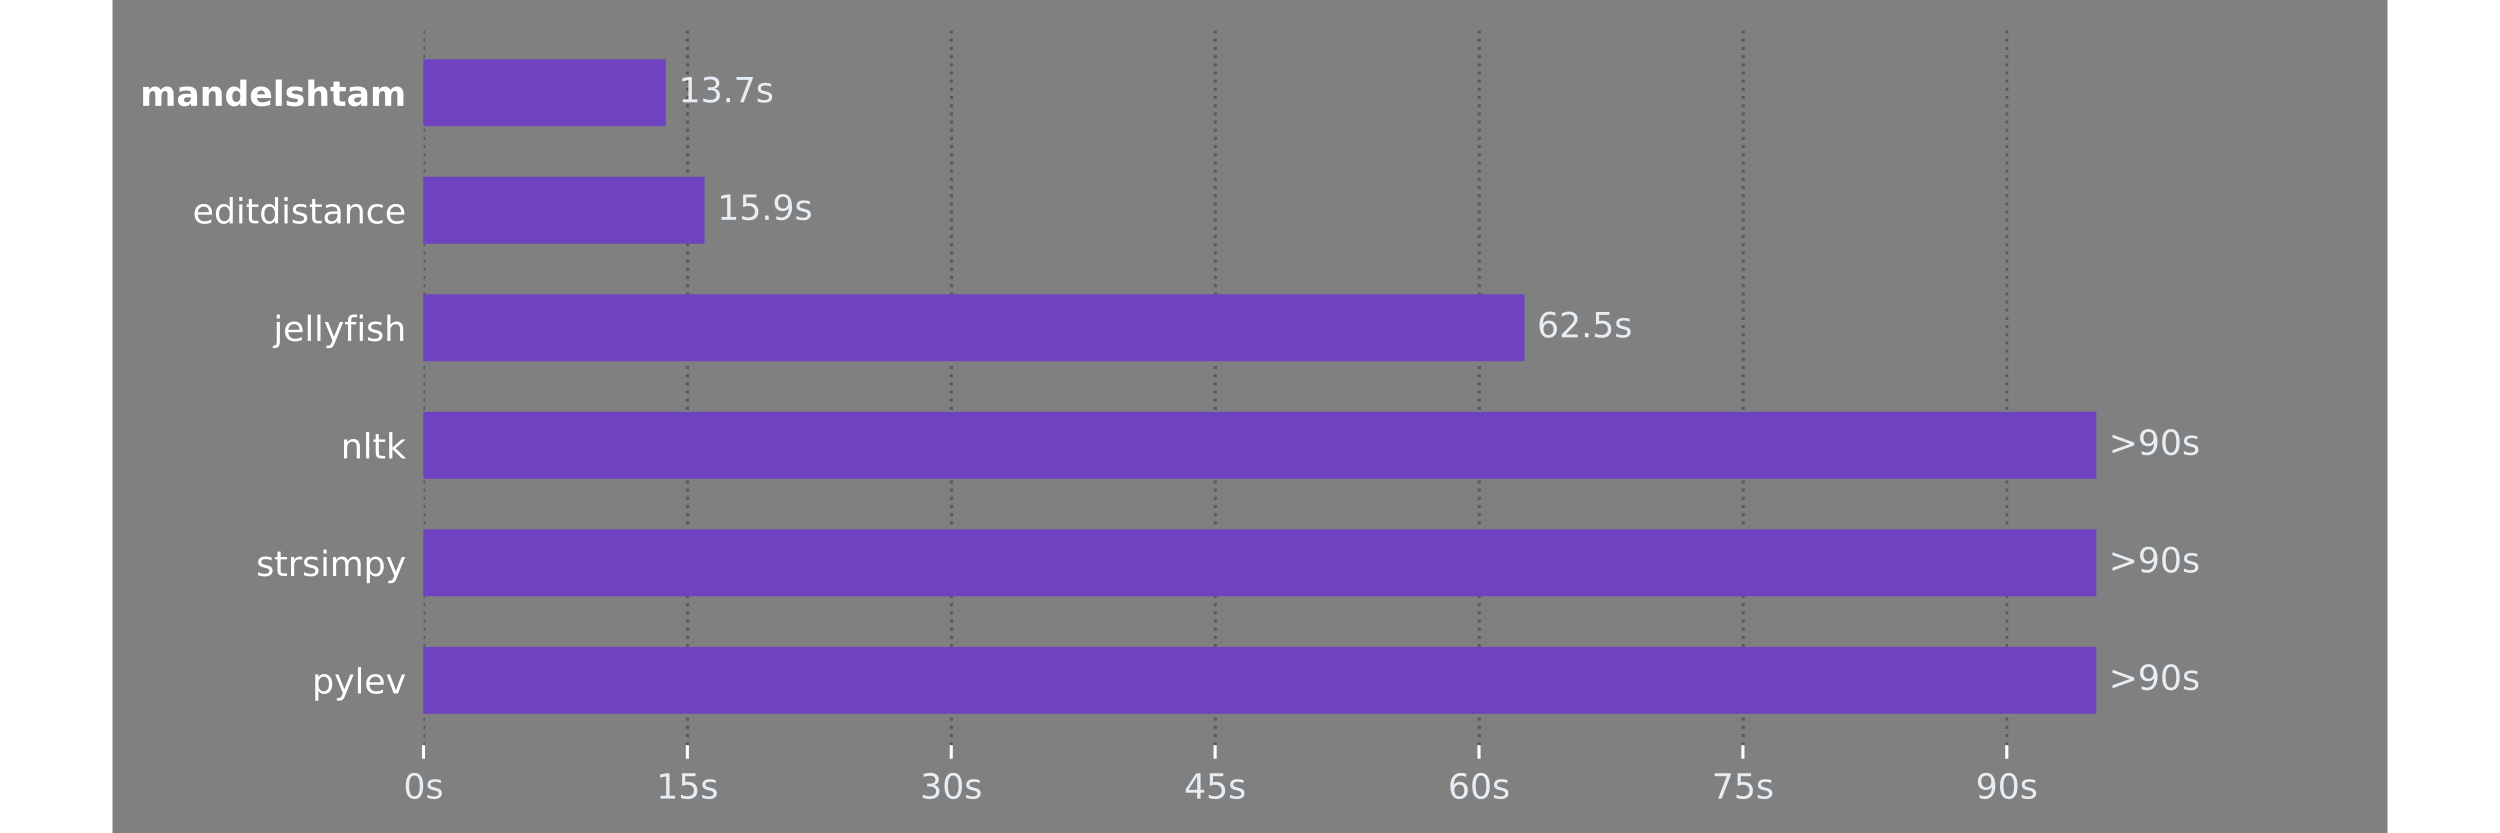 <?xml version="1.0" encoding="UTF-8"?>
<svg xmlns="http://www.w3.org/2000/svg" xmlns:xlink="http://www.w3.org/1999/xlink" width="600px" height="200px" viewBox="0 0 546 200" version="1.1">
<rect x="0" y="0" width="546" height="200" fill="#808080" stroke="none"/>
<defs>
<clipPath id="clip1">
  <path d="M 74.637 6.668 L 76 6.668 L 76 178.852 L 74.637 178.852 Z M 74.637 6.668 "/>
</clipPath>
<clipPath id="clip2">
  <path d="M 137 6.668 L 139 6.668 L 139 178.852 L 137 178.852 Z M 137 6.668 "/>
</clipPath>
<clipPath id="clip3">
  <path d="M 200 6.668 L 202 6.668 L 202 178.852 L 200 178.852 Z M 200 6.668 "/>
</clipPath>
<clipPath id="clip4">
  <path d="M 264 6.668 L 266 6.668 L 266 178.852 L 264 178.852 Z M 264 6.668 "/>
</clipPath>
<clipPath id="clip5">
  <path d="M 327 6.668 L 329 6.668 L 329 178.852 L 327 178.852 Z M 327 6.668 "/>
</clipPath>
<clipPath id="clip6">
  <path d="M 390 6.668 L 392 6.668 L 392 178.852 L 390 178.852 Z M 390 6.668 "/>
</clipPath>
<clipPath id="clip7">
  <path d="M 454 6.668 L 455 6.668 L 455 178.852 L 454 178.852 Z M 454 6.668 "/>
</clipPath>
<clipPath id="clip8">
  <path d="M 74.637 155 L 476 155 L 476 172 L 74.637 172 Z M 74.637 155 "/>
</clipPath>
<clipPath id="clip9">
  <path d="M 74.637 155 L 477 155 L 477 172 L 74.637 172 Z M 74.637 155 "/>
</clipPath>
<clipPath id="clip10">
  <path d="M 74.637 127 L 476 127 L 476 143 L 74.637 143 Z M 74.637 127 "/>
</clipPath>
<clipPath id="clip11">
  <path d="M 74.637 127 L 477 127 L 477 144 L 74.637 144 Z M 74.637 127 "/>
</clipPath>
<clipPath id="clip12">
  <path d="M 74.637 99 L 476 99 L 476 115 L 74.637 115 Z M 74.637 99 "/>
</clipPath>
<clipPath id="clip13">
  <path d="M 74.637 98 L 477 98 L 477 115 L 74.637 115 Z M 74.637 98 "/>
</clipPath>
<clipPath id="clip14">
  <path d="M 74.637 70 L 339 70 L 339 87 L 74.637 87 Z M 74.637 70 "/>
</clipPath>
<clipPath id="clip15">
  <path d="M 74.637 42 L 142 42 L 142 59 L 74.637 59 Z M 74.637 42 "/>
</clipPath>
<clipPath id="clip16">
  <path d="M 74.637 42 L 143 42 L 143 59 L 74.637 59 Z M 74.637 42 "/>
</clipPath>
<clipPath id="clip17">
  <path d="M 74.637 14 L 133 14 L 133 31 L 74.637 31 Z M 74.637 14 "/>
</clipPath>
</defs>
<g id="surface1">
<g clip-path="url(#clip1)" clip-rule="nonzero">
<path style="fill:none;stroke-width:0.8;stroke-linecap:butt;stroke-linejoin:round;stroke:rgb(18.824%,21.176%,23.922%);stroke-opacity:0.502;stroke-dasharray:0.8,1.32;stroke-miterlimit:4;" d="M 80.706 193.16 L 80.706 7.201 " transform="matrix(0.925,0,0,0.926,0,0)"/>
</g>
<path style="fill:none;stroke-width:0.8;stroke-linecap:butt;stroke-linejoin:round;stroke:rgb(100%,100%,100%);stroke-opacity:1;stroke-miterlimit:4;" d="M -0.001 -0 L -0.001 3.501 " transform="matrix(0.925,0,0,0.926,74.638,178.852)"/>
<path style=" stroke:none;fill-rule:nonzero;fill:rgb(90.196%,92.941%,95.294%);fill-opacity:1;" d="M 72.469 186.133 C 72.047 186.133 71.727 186.34 71.516 186.758 C 71.301 187.172 71.195 187.797 71.195 188.633 C 71.195 189.465 71.301 190.09 71.516 190.508 C 71.727 190.926 72.047 191.133 72.469 191.133 C 72.895 191.133 73.211 190.926 73.426 190.508 C 73.637 190.09 73.746 189.465 73.746 188.633 C 73.746 187.797 73.637 187.172 73.426 186.758 C 73.211 186.34 72.895 186.133 72.469 186.133 Z M 72.469 185.48 C 73.148 185.48 73.668 185.75 74.027 186.289 C 74.387 186.828 74.566 187.609 74.566 188.633 C 74.566 189.656 74.387 190.438 74.027 190.977 C 73.668 191.516 73.148 191.785 72.469 191.785 C 71.789 191.785 71.27 191.516 70.91 190.977 C 70.551 190.438 70.371 189.656 70.371 188.633 C 70.371 187.609 70.551 186.828 70.91 186.289 C 71.27 185.75 71.789 185.48 72.469 185.48 Z M 72.469 185.48 "/>
<path style=" stroke:none;fill-rule:nonzero;fill:rgb(90.196%,92.941%,95.294%);fill-opacity:1;" d="M 78.805 187.242 L 78.805 187.949 C 78.594 187.844 78.375 187.762 78.145 187.707 C 77.918 187.652 77.684 187.625 77.438 187.625 C 77.066 187.625 76.789 187.684 76.602 187.797 C 76.418 187.91 76.324 188.082 76.324 188.309 C 76.324 188.48 76.391 188.617 76.523 188.719 C 76.656 188.816 76.922 188.91 77.324 189 L 77.582 189.059 C 78.113 189.172 78.488 189.332 78.711 189.539 C 78.938 189.746 79.047 190.035 79.047 190.406 C 79.047 190.832 78.879 191.168 78.547 191.414 C 78.211 191.66 77.75 191.785 77.168 191.785 C 76.922 191.785 76.668 191.762 76.402 191.711 C 76.141 191.664 75.859 191.594 75.57 191.5 L 75.57 190.727 C 75.844 190.871 76.117 190.977 76.387 191.051 C 76.652 191.121 76.918 191.156 77.184 191.156 C 77.535 191.156 77.805 191.098 77.996 190.977 C 78.184 190.855 78.277 190.684 78.277 190.465 C 78.277 190.262 78.211 190.105 78.074 189.996 C 77.938 189.891 77.637 189.785 77.176 189.684 L 76.914 189.621 C 76.449 189.523 76.117 189.375 75.91 189.172 C 75.703 188.973 75.602 188.695 75.602 188.34 C 75.602 187.914 75.754 187.582 76.059 187.348 C 76.359 187.117 76.793 187 77.348 187 C 77.625 187 77.887 187.02 78.129 187.059 C 78.371 187.102 78.598 187.16 78.805 187.242 Z M 78.805 187.242 "/>
<g clip-path="url(#clip2)" clip-rule="nonzero">
<path style="fill:none;stroke-width:0.8;stroke-linecap:butt;stroke-linejoin:round;stroke:rgb(18.824%,21.176%,23.922%);stroke-opacity:0.502;stroke-dasharray:0.8,1.32;stroke-miterlimit:4;" d="M 149.188 193.16 L 149.188 7.201 " transform="matrix(0.925,0,0,0.926,0,0)"/>
</g>
<path style="fill:none;stroke-width:0.8;stroke-linecap:butt;stroke-linejoin:round;stroke:rgb(100%,100%,100%);stroke-opacity:1;stroke-miterlimit:4;" d="M -0.001 -0 L -0.001 3.501 " transform="matrix(0.925,0,0,0.926,137.97,178.852)"/>
<path style=" stroke:none;fill-rule:nonzero;fill:rgb(90.196%,92.941%,95.294%);fill-opacity:1;" d="M 131.539 190.973 L 132.879 190.973 L 132.879 186.34 L 131.422 186.633 L 131.422 185.883 L 132.871 185.59 L 133.691 185.59 L 133.691 190.973 L 135.035 190.973 L 135.035 191.664 L 131.539 191.664 Z M 131.539 190.973 "/>
<path style=" stroke:none;fill-rule:nonzero;fill:rgb(90.196%,92.941%,95.294%);fill-opacity:1;" d="M 136.699 185.59 L 139.922 185.59 L 139.922 186.281 L 137.453 186.281 L 137.453 187.77 C 137.57 187.73 137.691 187.699 137.809 187.68 C 137.93 187.66 138.047 187.648 138.168 187.648 C 138.844 187.648 139.379 187.836 139.777 188.207 C 140.172 188.578 140.371 189.082 140.371 189.715 C 140.371 190.371 140.168 190.879 139.762 191.242 C 139.355 191.602 138.781 191.785 138.043 191.785 C 137.785 191.785 137.527 191.762 137.262 191.719 C 137 191.676 136.727 191.609 136.445 191.523 L 136.445 190.695 C 136.688 190.828 136.941 190.93 137.199 190.992 C 137.461 191.059 137.734 191.09 138.023 191.09 C 138.492 191.09 138.863 190.969 139.137 190.723 C 139.41 190.477 139.547 190.141 139.547 189.715 C 139.547 189.293 139.41 188.957 139.137 188.711 C 138.863 188.465 138.492 188.34 138.023 188.34 C 137.805 188.34 137.586 188.367 137.367 188.414 C 137.148 188.461 136.926 188.539 136.699 188.641 Z M 136.699 185.59 "/>
<path style=" stroke:none;fill-rule:nonzero;fill:rgb(90.196%,92.941%,95.294%);fill-opacity:1;" d="M 144.781 187.242 L 144.781 187.949 C 144.57 187.844 144.352 187.762 144.125 187.707 C 143.898 187.652 143.66 187.625 143.418 187.625 C 143.047 187.625 142.77 187.684 142.582 187.797 C 142.398 187.91 142.305 188.082 142.305 188.309 C 142.305 188.48 142.371 188.617 142.504 188.719 C 142.637 188.816 142.902 188.91 143.305 189 L 143.559 189.059 C 144.09 189.172 144.469 189.332 144.691 189.539 C 144.914 189.746 145.027 190.035 145.027 190.406 C 145.027 190.832 144.859 191.168 144.523 191.414 C 144.191 191.66 143.73 191.785 143.145 191.785 C 142.902 191.785 142.648 191.762 142.383 191.711 C 142.117 191.664 141.84 191.594 141.547 191.5 L 141.547 190.727 C 141.824 190.871 142.098 190.977 142.363 191.051 C 142.633 191.121 142.898 191.156 143.164 191.156 C 143.516 191.156 143.785 191.098 143.973 190.977 C 144.164 190.855 144.258 190.684 144.258 190.465 C 144.258 190.262 144.191 190.105 144.055 189.996 C 143.918 189.891 143.617 189.785 143.152 189.684 L 142.895 189.621 C 142.43 189.523 142.094 189.375 141.891 189.172 C 141.684 188.973 141.582 188.695 141.582 188.34 C 141.582 187.914 141.734 187.582 142.035 187.348 C 142.34 187.117 142.77 187 143.328 187 C 143.605 187 143.863 187.02 144.109 187.059 C 144.352 187.102 144.578 187.16 144.781 187.242 Z M 144.781 187.242 "/>
<g clip-path="url(#clip3)" clip-rule="nonzero">
<path style="fill:none;stroke-width:0.8;stroke-linecap:butt;stroke-linejoin:round;stroke:rgb(18.824%,21.176%,23.922%);stroke-opacity:0.502;stroke-dasharray:0.8,1.32;stroke-miterlimit:4;" d="M 217.67 193.16 L 217.67 7.201 " transform="matrix(0.925,0,0,0.926,0,0)"/>
</g>
<path style="fill:none;stroke-width:0.8;stroke-linecap:butt;stroke-linejoin:round;stroke:rgb(100%,100%,100%);stroke-opacity:1;stroke-miterlimit:4;" d="M -0.001 -0 L -0.001 3.501 " transform="matrix(0.925,0,0,0.926,201.302,178.852)"/>
<path style=" stroke:none;fill-rule:nonzero;fill:rgb(90.196%,92.941%,95.294%);fill-opacity:1;" d="M 197.215 188.391 C 197.609 188.473 197.914 188.648 198.137 188.914 C 198.355 189.18 198.465 189.508 198.465 189.898 C 198.465 190.5 198.262 190.961 197.848 191.293 C 197.438 191.621 196.852 191.785 196.094 191.785 C 195.84 191.785 195.578 191.758 195.309 191.707 C 195.039 191.656 194.758 191.582 194.473 191.48 L 194.473 190.688 C 194.699 190.82 194.949 190.922 195.219 190.988 C 195.492 191.059 195.773 191.09 196.07 191.09 C 196.582 191.09 196.977 190.988 197.246 190.785 C 197.516 190.582 197.648 190.289 197.648 189.898 C 197.648 189.543 197.523 189.262 197.273 189.059 C 197.023 188.859 196.676 188.758 196.227 188.758 L 195.52 188.758 L 195.52 188.082 L 196.262 188.082 C 196.664 188.082 196.973 188 197.188 187.84 C 197.402 187.676 197.508 187.445 197.508 187.141 C 197.508 186.828 197.398 186.59 197.176 186.422 C 196.957 186.254 196.641 186.172 196.227 186.172 C 196.004 186.172 195.762 186.195 195.504 186.246 C 195.246 186.293 194.965 186.371 194.656 186.473 L 194.656 185.742 C 194.969 185.652 195.258 185.59 195.531 185.547 C 195.805 185.504 196.059 185.48 196.301 185.48 C 196.926 185.48 197.418 185.621 197.781 185.906 C 198.145 186.188 198.324 186.57 198.324 187.055 C 198.324 187.391 198.227 187.676 198.035 187.906 C 197.844 188.141 197.57 188.301 197.215 188.391 Z M 197.215 188.391 "/>
<path style=" stroke:none;fill-rule:nonzero;fill:rgb(90.196%,92.941%,95.294%);fill-opacity:1;" d="M 201.777 186.133 C 201.355 186.133 201.039 186.34 200.824 186.758 C 200.613 187.172 200.508 187.797 200.508 188.633 C 200.508 189.465 200.613 190.09 200.824 190.508 C 201.039 190.926 201.355 191.133 201.777 191.133 C 202.203 191.133 202.523 190.926 202.734 190.508 C 202.949 190.09 203.055 189.465 203.055 188.633 C 203.055 187.797 202.949 187.172 202.734 186.758 C 202.523 186.34 202.203 186.133 201.777 186.133 Z M 201.777 185.48 C 202.461 185.48 202.98 185.75 203.34 186.289 C 203.695 186.828 203.875 187.609 203.875 188.633 C 203.875 189.656 203.695 190.438 203.34 190.977 C 202.98 191.516 202.461 191.785 201.777 191.785 C 201.098 191.785 200.578 191.516 200.219 190.977 C 199.863 190.438 199.684 189.656 199.684 188.633 C 199.684 187.609 199.863 186.828 200.219 186.289 C 200.578 185.75 201.098 185.48 201.777 185.48 Z M 201.777 185.48 "/>
<path style=" stroke:none;fill-rule:nonzero;fill:rgb(90.196%,92.941%,95.294%);fill-opacity:1;" d="M 208.113 187.242 L 208.113 187.949 C 207.902 187.844 207.684 187.762 207.457 187.707 C 207.23 187.652 206.992 187.625 206.75 187.625 C 206.379 187.625 206.102 187.684 205.914 187.797 C 205.73 187.91 205.637 188.082 205.637 188.309 C 205.637 188.48 205.703 188.617 205.836 188.719 C 205.969 188.816 206.234 188.91 206.637 189 L 206.891 189.059 C 207.422 189.172 207.801 189.332 208.023 189.539 C 208.246 189.746 208.359 190.035 208.359 190.406 C 208.359 190.832 208.191 191.168 207.855 191.414 C 207.523 191.66 207.062 191.785 206.477 191.785 C 206.234 191.785 205.98 191.762 205.715 191.711 C 205.449 191.664 205.172 191.594 204.879 191.5 L 204.879 190.727 C 205.156 190.871 205.43 190.977 205.695 191.051 C 205.965 191.121 206.23 191.156 206.492 191.156 C 206.848 191.156 207.117 191.098 207.305 190.977 C 207.496 190.855 207.59 190.684 207.59 190.465 C 207.59 190.262 207.523 190.105 207.387 189.996 C 207.25 189.891 206.949 189.785 206.484 189.684 L 206.227 189.621 C 205.762 189.523 205.426 189.375 205.223 189.172 C 205.016 188.973 204.914 188.695 204.914 188.34 C 204.914 187.914 205.062 187.582 205.367 187.348 C 205.672 187.117 206.102 187 206.66 187 C 206.938 187 207.195 187.02 207.441 187.059 C 207.684 187.102 207.91 187.16 208.113 187.242 Z M 208.113 187.242 "/>
<g clip-path="url(#clip4)" clip-rule="nonzero">
<path style="fill:none;stroke-width:0.8;stroke-linecap:butt;stroke-linejoin:round;stroke:rgb(18.824%,21.176%,23.922%);stroke-opacity:0.502;stroke-dasharray:0.8,1.32;stroke-miterlimit:4;" d="M 286.152 193.16 L 286.152 7.201 " transform="matrix(0.925,0,0,0.926,0,0)"/>
</g>
<path style="fill:none;stroke-width:0.8;stroke-linecap:butt;stroke-linejoin:round;stroke:rgb(100%,100%,100%);stroke-opacity:1;stroke-miterlimit:4;" d="M -0.001 -0 L -0.001 3.501 " transform="matrix(0.925,0,0,0.926,264.633,178.852)"/>
<path style=" stroke:none;fill-rule:nonzero;fill:rgb(90.196%,92.941%,95.294%);fill-opacity:1;" d="M 260.316 186.305 L 258.242 189.551 L 260.316 189.551 Z M 260.102 185.59 L 261.133 185.59 L 261.133 189.551 L 262 189.551 L 262 190.234 L 261.133 190.234 L 261.133 191.664 L 260.316 191.664 L 260.316 190.234 L 257.578 190.234 L 257.578 189.441 Z M 260.102 185.59 "/>
<path style=" stroke:none;fill-rule:nonzero;fill:rgb(90.196%,92.941%,95.294%);fill-opacity:1;" d="M 263.363 185.59 L 266.586 185.59 L 266.586 186.281 L 264.117 186.281 L 264.117 187.77 C 264.234 187.73 264.352 187.699 264.473 187.68 C 264.59 187.66 264.711 187.648 264.832 187.648 C 265.508 187.648 266.043 187.836 266.441 188.207 C 266.836 188.578 267.035 189.082 267.035 189.715 C 267.035 190.371 266.832 190.879 266.426 191.242 C 266.016 191.602 265.445 191.785 264.703 191.785 C 264.449 191.785 264.191 191.762 263.926 191.719 C 263.664 191.676 263.391 191.609 263.109 191.523 L 263.109 190.695 C 263.352 190.828 263.602 190.93 263.863 190.992 C 264.125 191.059 264.398 191.09 264.688 191.09 C 265.156 191.09 265.527 190.969 265.801 190.723 C 266.074 190.477 266.211 190.141 266.211 189.715 C 266.211 189.293 266.074 188.957 265.801 188.711 C 265.527 188.465 265.156 188.34 264.688 188.34 C 264.469 188.34 264.25 188.367 264.031 188.414 C 263.812 188.461 263.59 188.539 263.363 188.641 Z M 263.363 185.59 "/>
<path style=" stroke:none;fill-rule:nonzero;fill:rgb(90.196%,92.941%,95.294%);fill-opacity:1;" d="M 271.445 187.242 L 271.445 187.949 C 271.234 187.844 271.016 187.762 270.789 187.707 C 270.562 187.652 270.324 187.625 270.082 187.625 C 269.711 187.625 269.43 187.684 269.246 187.797 C 269.059 187.91 268.969 188.082 268.969 188.309 C 268.969 188.48 269.035 188.617 269.168 188.719 C 269.301 188.816 269.566 188.91 269.969 189 L 270.223 189.059 C 270.754 189.172 271.133 189.332 271.355 189.539 C 271.578 189.746 271.691 190.035 271.691 190.406 C 271.691 190.832 271.523 191.168 271.188 191.414 C 270.855 191.66 270.395 191.785 269.809 191.785 C 269.566 191.785 269.312 191.762 269.047 191.711 C 268.781 191.664 268.504 191.594 268.211 191.5 L 268.211 190.727 C 268.488 190.871 268.762 190.977 269.027 191.051 C 269.297 191.121 269.562 191.156 269.824 191.156 C 270.18 191.156 270.449 191.098 270.637 190.977 C 270.828 190.855 270.922 190.684 270.922 190.465 C 270.922 190.262 270.855 190.105 270.715 189.996 C 270.582 189.891 270.281 189.785 269.816 189.684 L 269.559 189.621 C 269.094 189.523 268.758 189.375 268.551 189.172 C 268.348 188.973 268.246 188.695 268.246 188.34 C 268.246 187.914 268.395 187.582 268.699 187.348 C 269.004 187.117 269.434 187 269.992 187 C 270.27 187 270.527 187.02 270.77 187.059 C 271.016 187.102 271.242 187.16 271.445 187.242 Z M 271.445 187.242 "/>
<g clip-path="url(#clip5)" clip-rule="nonzero">
<path style="fill:none;stroke-width:0.8;stroke-linecap:butt;stroke-linejoin:round;stroke:rgb(18.824%,21.176%,23.922%);stroke-opacity:0.502;stroke-dasharray:0.8,1.32;stroke-miterlimit:4;" d="M 354.635 193.16 L 354.635 7.201 " transform="matrix(0.925,0,0,0.926,0,0)"/>
</g>
<path style="fill:none;stroke-width:0.8;stroke-linecap:butt;stroke-linejoin:round;stroke:rgb(100%,100%,100%);stroke-opacity:1;stroke-miterlimit:4;" d="M -0 -0 L -0 3.501 " transform="matrix(0.925,0,0,0.926,327.965,178.852)"/>
<path style=" stroke:none;fill-rule:nonzero;fill:rgb(90.196%,92.941%,95.294%);fill-opacity:1;" d="M 323.25 188.301 C 322.883 188.301 322.59 188.426 322.371 188.68 C 322.156 188.93 322.051 189.277 322.051 189.715 C 322.051 190.152 322.156 190.5 322.371 190.754 C 322.59 191.008 322.883 191.133 323.25 191.133 C 323.617 191.133 323.91 191.008 324.125 190.754 C 324.34 190.5 324.445 190.152 324.445 189.715 C 324.445 189.277 324.34 188.93 324.125 188.68 C 323.91 188.426 323.617 188.301 323.25 188.301 Z M 324.879 185.723 L 324.879 186.473 C 324.672 186.375 324.465 186.301 324.254 186.25 C 324.047 186.199 323.836 186.172 323.629 186.172 C 323.09 186.172 322.676 186.355 322.387 186.723 C 322.102 187.086 321.941 187.641 321.898 188.383 C 322.059 188.145 322.258 187.965 322.5 187.84 C 322.742 187.711 323.008 187.648 323.297 187.648 C 323.906 187.648 324.391 187.836 324.742 188.207 C 325.098 188.574 325.273 189.078 325.273 189.715 C 325.273 190.34 325.09 190.84 324.719 191.219 C 324.352 191.594 323.863 191.785 323.25 191.785 C 322.547 191.785 322.012 191.516 321.641 190.977 C 321.27 190.438 321.082 189.656 321.082 188.633 C 321.082 187.676 321.309 186.91 321.766 186.336 C 322.223 185.766 322.832 185.48 323.598 185.48 C 323.805 185.48 324.012 185.5 324.223 185.543 C 324.434 185.582 324.652 185.645 324.879 185.723 Z M 324.879 185.723 "/>
<path style=" stroke:none;fill-rule:nonzero;fill:rgb(90.196%,92.941%,95.294%);fill-opacity:1;" d="M 328.441 186.133 C 328.02 186.133 327.703 186.34 327.488 186.758 C 327.277 187.172 327.172 187.797 327.172 188.633 C 327.172 189.465 327.277 190.09 327.488 190.508 C 327.703 190.926 328.02 191.133 328.441 191.133 C 328.867 191.133 329.188 190.926 329.398 190.508 C 329.613 190.09 329.719 189.465 329.719 188.633 C 329.719 187.797 329.613 187.172 329.398 186.758 C 329.188 186.34 328.867 186.133 328.441 186.133 Z M 328.441 185.48 C 329.121 185.48 329.641 185.75 330 186.289 C 330.359 186.828 330.539 187.609 330.539 188.633 C 330.539 189.656 330.359 190.438 330 190.977 C 329.641 191.516 329.121 191.785 328.441 191.785 C 327.762 191.785 327.242 191.516 326.883 190.977 C 326.523 190.438 326.348 189.656 326.348 188.633 C 326.348 187.609 326.523 186.828 326.883 186.289 C 327.242 185.75 327.762 185.48 328.441 185.48 Z M 328.441 185.48 "/>
<path style=" stroke:none;fill-rule:nonzero;fill:rgb(90.196%,92.941%,95.294%);fill-opacity:1;" d="M 334.777 187.242 L 334.777 187.949 C 334.566 187.844 334.348 187.762 334.121 187.707 C 333.895 187.652 333.656 187.625 333.414 187.625 C 333.043 187.625 332.762 187.684 332.578 187.797 C 332.391 187.91 332.301 188.082 332.301 188.309 C 332.301 188.48 332.367 188.617 332.5 188.719 C 332.633 188.816 332.898 188.91 333.301 189 L 333.555 189.059 C 334.086 189.172 334.465 189.332 334.688 189.539 C 334.91 189.746 335.023 190.035 335.023 190.406 C 335.023 190.832 334.855 191.168 334.52 191.414 C 334.188 191.66 333.727 191.785 333.141 191.785 C 332.898 191.785 332.645 191.762 332.379 191.711 C 332.113 191.664 331.836 191.594 331.543 191.5 L 331.543 190.727 C 331.82 190.871 332.094 190.977 332.359 191.051 C 332.629 191.121 332.895 191.156 333.156 191.156 C 333.508 191.156 333.781 191.098 333.969 190.977 C 334.16 190.855 334.254 190.684 334.254 190.465 C 334.254 190.262 334.184 190.105 334.047 189.996 C 333.914 189.891 333.613 189.785 333.148 189.684 L 332.887 189.621 C 332.426 189.523 332.09 189.375 331.883 189.172 C 331.68 188.973 331.578 188.695 331.578 188.34 C 331.578 187.914 331.727 187.582 332.031 187.348 C 332.336 187.117 332.766 187 333.324 187 C 333.602 187 333.859 187.02 334.102 187.059 C 334.348 187.102 334.574 187.16 334.777 187.242 Z M 334.777 187.242 "/>
<g clip-path="url(#clip6)" clip-rule="nonzero">
<path style="fill:none;stroke-width:0.8;stroke-linecap:butt;stroke-linejoin:round;stroke:rgb(18.824%,21.176%,23.922%);stroke-opacity:0.502;stroke-dasharray:0.8,1.32;stroke-miterlimit:4;" d="M 423.117 193.16 L 423.117 7.201 " transform="matrix(0.925,0,0,0.926,0,0)"/>
</g>
<path style="fill:none;stroke-width:0.8;stroke-linecap:butt;stroke-linejoin:round;stroke:rgb(100%,100%,100%);stroke-opacity:1;stroke-miterlimit:4;" d="M 0 -0 L 0 3.501 " transform="matrix(0.925,0,0,0.926,391.297,178.852)"/>
<path style=" stroke:none;fill-rule:nonzero;fill:rgb(90.196%,92.941%,95.294%);fill-opacity:1;" d="M 384.516 185.59 L 388.418 185.59 L 388.418 185.941 L 386.215 191.664 L 385.359 191.664 L 387.43 186.281 L 384.516 186.281 Z M 384.516 185.59 "/>
<path style=" stroke:none;fill-rule:nonzero;fill:rgb(90.196%,92.941%,95.294%);fill-opacity:1;" d="M 390.027 185.59 L 393.25 185.59 L 393.25 186.281 L 390.777 186.281 L 390.777 187.77 C 390.898 187.73 391.016 187.699 391.137 187.68 C 391.254 187.66 391.375 187.648 391.496 187.648 C 392.172 187.648 392.707 187.836 393.102 188.207 C 393.5 188.578 393.699 189.082 393.699 189.715 C 393.699 190.371 393.492 190.879 393.086 191.242 C 392.68 191.602 392.109 191.785 391.367 191.785 C 391.113 191.785 390.855 191.762 390.59 191.719 C 390.324 191.676 390.055 191.609 389.77 191.523 L 389.77 190.695 C 390.016 190.828 390.266 190.93 390.527 190.992 C 390.785 191.059 391.062 191.09 391.352 191.09 C 391.82 191.09 392.191 190.969 392.465 190.723 C 392.738 190.477 392.875 190.141 392.875 189.715 C 392.875 189.293 392.738 188.957 392.465 188.711 C 392.191 188.465 391.82 188.34 391.352 188.34 C 391.133 188.34 390.914 188.367 390.695 188.414 C 390.477 188.461 390.254 188.539 390.027 188.641 Z M 390.027 185.59 "/>
<path style=" stroke:none;fill-rule:nonzero;fill:rgb(90.196%,92.941%,95.294%);fill-opacity:1;" d="M 398.109 187.242 L 398.109 187.949 C 397.898 187.844 397.68 187.762 397.453 187.707 C 397.223 187.652 396.988 187.625 396.746 187.625 C 396.375 187.625 396.094 187.684 395.91 187.797 C 395.723 187.91 395.633 188.082 395.633 188.309 C 395.633 188.48 395.699 188.617 395.828 188.719 C 395.961 188.816 396.23 188.91 396.633 189 L 396.887 189.059 C 397.418 189.172 397.797 189.332 398.02 189.539 C 398.242 189.746 398.355 190.035 398.355 190.406 C 398.355 190.832 398.188 191.168 397.852 191.414 C 397.52 191.66 397.059 191.785 396.473 191.785 C 396.23 191.785 395.977 191.762 395.711 191.711 C 395.445 191.664 395.168 191.594 394.875 191.5 L 394.875 190.727 C 395.152 190.871 395.426 190.977 395.691 191.051 C 395.961 191.121 396.227 191.156 396.488 191.156 C 396.84 191.156 397.113 191.098 397.301 190.977 C 397.492 190.855 397.586 190.684 397.586 190.465 C 397.586 190.262 397.516 190.105 397.379 189.996 C 397.242 189.891 396.945 189.785 396.48 189.684 L 396.219 189.621 C 395.758 189.523 395.422 189.375 395.215 189.172 C 395.012 188.973 394.906 188.695 394.906 188.34 C 394.906 187.914 395.059 187.582 395.363 187.348 C 395.668 187.117 396.098 187 396.656 187 C 396.93 187 397.191 187.02 397.434 187.059 C 397.68 187.102 397.906 187.16 398.109 187.242 Z M 398.109 187.242 "/>
<g clip-path="url(#clip7)" clip-rule="nonzero">
<path style="fill:none;stroke-width:0.8;stroke-linecap:butt;stroke-linejoin:round;stroke:rgb(18.824%,21.176%,23.922%);stroke-opacity:0.502;stroke-dasharray:0.8,1.32;stroke-miterlimit:4;" d="M 491.599 193.16 L 491.599 7.201 " transform="matrix(0.925,0,0,0.926,0,0)"/>
</g>
<path style="fill:none;stroke-width:0.8;stroke-linecap:butt;stroke-linejoin:round;stroke:rgb(100%,100%,100%);stroke-opacity:1;stroke-miterlimit:4;" d="M 0 -0 L 0 3.501 " transform="matrix(0.925,0,0,0.926,454.629,178.852)"/>
<path style=" stroke:none;fill-rule:nonzero;fill:rgb(90.196%,92.941%,95.294%);fill-opacity:1;" d="M 448.078 191.539 L 448.078 190.789 C 448.285 190.887 448.496 190.965 448.703 191.016 C 448.918 191.066 449.125 191.09 449.328 191.09 C 449.871 191.09 450.285 190.91 450.57 190.543 C 450.855 190.18 451.02 189.625 451.059 188.883 C 450.902 189.113 450.703 189.293 450.461 189.418 C 450.219 189.543 449.953 189.605 449.66 189.605 C 449.055 189.605 448.574 189.422 448.219 189.055 C 447.867 188.688 447.688 188.184 447.688 187.547 C 447.688 186.922 447.875 186.422 448.242 186.047 C 448.609 185.668 449.102 185.48 449.711 185.48 C 450.414 185.48 450.949 185.75 451.32 186.289 C 451.691 186.828 451.875 187.609 451.875 188.633 C 451.875 189.59 451.648 190.355 451.195 190.926 C 450.742 191.5 450.129 191.785 449.363 191.785 C 449.156 191.785 448.949 191.762 448.738 191.723 C 448.527 191.684 448.309 191.621 448.078 191.539 Z M 449.711 188.965 C 450.082 188.965 450.371 188.836 450.59 188.586 C 450.805 188.332 450.91 187.988 450.91 187.547 C 450.91 187.109 450.805 186.766 450.59 186.512 C 450.371 186.258 450.082 186.133 449.711 186.133 C 449.344 186.133 449.051 186.258 448.836 186.512 C 448.621 186.766 448.516 187.109 448.516 187.547 C 448.516 187.988 448.621 188.332 448.836 188.586 C 449.051 188.836 449.344 188.965 449.711 188.965 Z M 449.711 188.965 "/>
<path style=" stroke:none;fill-rule:nonzero;fill:rgb(90.196%,92.941%,95.294%);fill-opacity:1;" d="M 455.105 186.133 C 454.684 186.133 454.367 186.34 454.152 186.758 C 453.941 187.172 453.832 187.797 453.832 188.633 C 453.832 189.465 453.941 190.09 454.152 190.508 C 454.367 190.926 454.684 191.133 455.105 191.133 C 455.531 191.133 455.852 190.926 456.062 190.508 C 456.277 190.09 456.383 189.465 456.383 188.633 C 456.383 187.797 456.277 187.172 456.062 186.758 C 455.852 186.34 455.531 186.133 455.105 186.133 Z M 455.105 185.48 C 455.785 185.48 456.305 185.75 456.664 186.289 C 457.023 186.828 457.203 187.609 457.203 188.633 C 457.203 189.656 457.023 190.438 456.664 190.977 C 456.305 191.516 455.785 191.785 455.105 191.785 C 454.426 191.785 453.906 191.516 453.547 190.977 C 453.188 190.438 453.008 189.656 453.008 188.633 C 453.008 187.609 453.188 186.828 453.547 186.289 C 453.906 185.75 454.426 185.48 455.105 185.48 Z M 455.105 185.48 "/>
<path style=" stroke:none;fill-rule:nonzero;fill:rgb(90.196%,92.941%,95.294%);fill-opacity:1;" d="M 461.441 187.242 L 461.441 187.949 C 461.23 187.844 461.012 187.762 460.785 187.707 C 460.555 187.652 460.32 187.625 460.074 187.625 C 459.703 187.625 459.426 187.684 459.242 187.797 C 459.055 187.91 458.961 188.082 458.961 188.309 C 458.961 188.48 459.027 188.617 459.16 188.719 C 459.293 188.816 459.562 188.91 459.965 189 L 460.219 189.059 C 460.75 189.172 461.125 189.332 461.352 189.539 C 461.574 189.746 461.688 190.035 461.688 190.406 C 461.688 190.832 461.52 191.168 461.184 191.414 C 460.848 191.66 460.391 191.785 459.805 191.785 C 459.562 191.785 459.305 191.762 459.043 191.711 C 458.777 191.664 458.5 191.594 458.207 191.5 L 458.207 190.727 C 458.484 190.871 458.758 190.977 459.023 191.051 C 459.293 191.121 459.559 191.156 459.82 191.156 C 460.172 191.156 460.445 191.098 460.633 190.977 C 460.824 190.855 460.918 190.684 460.918 190.465 C 460.918 190.262 460.848 190.105 460.711 189.996 C 460.574 189.891 460.277 189.785 459.812 189.684 L 459.551 189.621 C 459.09 189.523 458.754 189.375 458.547 189.172 C 458.344 188.973 458.238 188.695 458.238 188.34 C 458.238 187.914 458.391 187.582 458.695 187.348 C 459 187.117 459.43 187 459.988 187 C 460.262 187 460.523 187.02 460.766 187.059 C 461.012 187.102 461.234 187.16 461.441 187.242 Z M 461.441 187.242 "/>
<path style=" stroke:none;fill-rule:nonzero;fill:rgb(100%,100%,100%);fill-opacity:1;" d="M 49.414 165.75 L 49.414 168.168 L 48.66 168.168 L 48.66 161.879 L 49.414 161.879 L 49.414 162.57 C 49.57 162.297 49.77 162.098 50.008 161.965 C 50.25 161.836 50.535 161.77 50.867 161.77 C 51.422 161.77 51.871 161.988 52.215 162.426 C 52.562 162.867 52.734 163.445 52.734 164.16 C 52.734 164.875 52.562 165.453 52.215 165.895 C 51.871 166.336 51.422 166.555 50.867 166.555 C 50.535 166.555 50.25 166.488 50.008 166.355 C 49.77 166.223 49.57 166.023 49.414 165.75 Z M 51.957 164.16 C 51.957 163.609 51.844 163.18 51.621 162.863 C 51.395 162.551 51.082 162.395 50.688 162.395 C 50.289 162.395 49.98 162.551 49.754 162.863 C 49.527 163.18 49.414 163.609 49.414 164.16 C 49.414 164.711 49.527 165.145 49.754 165.457 C 49.98 165.77 50.289 165.926 50.688 165.926 C 51.082 165.926 51.395 165.77 51.621 165.457 C 51.844 165.145 51.957 164.711 51.957 164.16 Z M 51.957 164.16 "/>
<path style=" stroke:none;fill-rule:nonzero;fill:rgb(100%,100%,100%);fill-opacity:1;" d="M 55.867 166.859 C 55.656 167.402 55.449 167.754 55.25 167.918 C 55.051 168.086 54.781 168.168 54.445 168.168 L 53.848 168.168 L 53.848 167.543 L 54.289 167.543 C 54.492 167.543 54.652 167.492 54.766 167.395 C 54.879 167.297 55.008 167.066 55.145 166.703 L 55.277 166.363 L 53.438 161.879 L 54.23 161.879 L 55.652 165.441 L 57.074 161.879 L 57.867 161.879 Z M 55.867 166.859 "/>
<path style=" stroke:none;fill-rule:nonzero;fill:rgb(100%,100%,100%);fill-opacity:1;" d="M 58.898 160.102 L 59.648 160.102 L 59.648 166.434 L 58.898 166.434 Z M 58.898 160.102 "/>
<path style=" stroke:none;fill-rule:nonzero;fill:rgb(100%,100%,100%);fill-opacity:1;" d="M 65.105 163.969 L 65.105 164.336 L 61.668 164.336 C 61.699 164.852 61.855 165.242 62.133 165.512 C 62.41 165.785 62.797 165.918 63.293 165.918 C 63.578 165.918 63.859 165.883 64.129 165.812 C 64.398 165.742 64.664 165.637 64.93 165.496 L 64.93 166.203 C 64.664 166.316 64.387 166.402 64.105 166.465 C 63.824 166.523 63.539 166.555 63.25 166.555 C 62.523 166.555 61.945 166.344 61.523 165.918 C 61.098 165.496 60.887 164.922 60.887 164.199 C 60.887 163.457 61.09 162.863 61.488 162.426 C 61.891 161.988 62.434 161.77 63.117 161.77 C 63.73 161.77 64.215 161.965 64.57 162.359 C 64.926 162.754 65.105 163.293 65.105 163.969 Z M 64.359 163.75 C 64.352 163.34 64.238 163.016 64.016 162.77 C 63.789 162.523 63.496 162.402 63.125 162.402 C 62.711 162.402 62.375 162.52 62.125 162.758 C 61.875 162.992 61.73 163.324 61.691 163.754 Z M 64.359 163.75 "/>
<path style=" stroke:none;fill-rule:nonzero;fill:rgb(100%,100%,100%);fill-opacity:1;" d="M 65.797 161.879 L 66.59 161.879 L 68.012 165.703 L 69.434 161.879 L 70.227 161.879 L 68.52 166.434 L 67.504 166.434 Z M 65.797 161.879 "/>
<path style=" stroke:none;fill-rule:nonzero;fill:rgb(100%,100%,100%);fill-opacity:1;" d="M 38.176 133.809 L 38.176 134.516 C 37.965 134.406 37.746 134.328 37.52 134.273 C 37.289 134.219 37.055 134.191 36.809 134.191 C 36.438 134.191 36.16 134.246 35.977 134.363 C 35.789 134.477 35.699 134.645 35.699 134.875 C 35.699 135.047 35.762 135.184 35.895 135.285 C 36.027 135.383 36.297 135.477 36.699 135.566 L 36.953 135.625 C 37.484 135.738 37.859 135.898 38.086 136.105 C 38.309 136.312 38.422 136.602 38.422 136.973 C 38.422 137.398 38.254 137.734 37.918 137.98 C 37.582 138.227 37.125 138.352 36.539 138.352 C 36.297 138.352 36.043 138.324 35.777 138.277 C 35.512 138.23 35.234 138.16 34.941 138.066 L 34.941 137.293 C 35.219 137.434 35.492 137.543 35.758 137.617 C 36.027 137.688 36.293 137.723 36.555 137.723 C 36.906 137.723 37.18 137.66 37.367 137.543 C 37.559 137.422 37.652 137.25 37.652 137.031 C 37.652 136.828 37.582 136.672 37.445 136.562 C 37.309 136.453 37.012 136.352 36.547 136.25 L 36.285 136.188 C 35.824 136.09 35.488 135.941 35.281 135.738 C 35.078 135.535 34.973 135.258 34.973 134.906 C 34.973 134.477 35.125 134.148 35.43 133.914 C 35.734 133.68 36.164 133.566 36.723 133.566 C 36.996 133.566 37.258 133.586 37.5 133.625 C 37.746 133.664 37.969 133.727 38.176 133.809 Z M 38.176 133.809 "/>
<path style=" stroke:none;fill-rule:nonzero;fill:rgb(100%,100%,100%);fill-opacity:1;" d="M 40.352 132.379 L 40.352 133.676 L 41.891 133.676 L 41.891 134.258 L 40.352 134.258 L 40.352 136.73 C 40.352 137.102 40.402 137.34 40.504 137.445 C 40.605 137.551 40.812 137.605 41.125 137.605 L 41.891 137.605 L 41.891 138.23 L 41.125 138.23 C 40.547 138.23 40.148 138.125 39.93 137.91 C 39.707 137.691 39.598 137.301 39.598 136.73 L 39.598 134.258 L 39.051 134.258 L 39.051 133.676 L 39.598 133.676 L 39.598 132.379 Z M 40.352 132.379 "/>
<path style=" stroke:none;fill-rule:nonzero;fill:rgb(100%,100%,100%);fill-opacity:1;" d="M 45.512 134.375 C 45.426 134.324 45.336 134.289 45.238 134.266 C 45.137 134.242 45.031 134.23 44.91 134.23 C 44.488 134.23 44.164 134.367 43.938 134.645 C 43.711 134.918 43.598 135.316 43.598 135.832 L 43.598 138.23 L 42.848 138.23 L 42.848 133.676 L 43.598 133.676 L 43.598 134.383 C 43.754 134.105 43.961 133.898 44.211 133.766 C 44.465 133.633 44.77 133.566 45.129 133.566 C 45.184 133.566 45.238 133.566 45.301 133.574 C 45.363 133.582 45.434 133.59 45.508 133.605 Z M 45.512 134.375 "/>
<path style=" stroke:none;fill-rule:nonzero;fill:rgb(100%,100%,100%);fill-opacity:1;" d="M 49.199 133.809 L 49.199 134.516 C 48.988 134.406 48.77 134.328 48.539 134.273 C 48.312 134.219 48.078 134.191 47.832 134.191 C 47.461 134.191 47.184 134.246 46.996 134.363 C 46.812 134.477 46.719 134.645 46.719 134.875 C 46.719 135.047 46.785 135.184 46.918 135.285 C 47.051 135.383 47.316 135.477 47.719 135.566 L 47.977 135.625 C 48.508 135.738 48.883 135.898 49.105 136.105 C 49.332 136.312 49.441 136.602 49.441 136.973 C 49.441 137.398 49.273 137.734 48.941 137.98 C 48.605 138.227 48.145 138.352 47.559 138.352 C 47.316 138.352 47.062 138.324 46.797 138.277 C 46.535 138.23 46.254 138.16 45.965 138.066 L 45.965 137.293 C 46.238 137.434 46.512 137.543 46.781 137.617 C 47.047 137.688 47.312 137.723 47.578 137.723 C 47.93 137.723 48.199 137.66 48.391 137.543 C 48.578 137.422 48.672 137.25 48.672 137.031 C 48.672 136.828 48.605 136.672 48.469 136.562 C 48.332 136.453 48.031 136.352 47.566 136.25 L 47.309 136.188 C 46.844 136.09 46.512 135.941 46.305 135.738 C 46.098 135.535 45.996 135.258 45.996 134.906 C 45.996 134.477 46.148 134.148 46.449 133.914 C 46.754 133.68 47.184 133.566 47.742 133.566 C 48.02 133.566 48.277 133.586 48.523 133.625 C 48.766 133.664 48.992 133.727 49.199 133.809 Z M 49.199 133.809 "/>
<path style=" stroke:none;fill-rule:nonzero;fill:rgb(100%,100%,100%);fill-opacity:1;" d="M 50.633 133.676 L 51.379 133.676 L 51.379 138.23 L 50.633 138.23 Z M 50.633 131.898 L 51.379 131.898 L 51.379 132.848 L 50.633 132.848 Z M 50.633 131.898 "/>
<path style=" stroke:none;fill-rule:nonzero;fill:rgb(100%,100%,100%);fill-opacity:1;" d="M 56.488 134.551 C 56.676 134.211 56.898 133.965 57.16 133.805 C 57.422 133.645 57.727 133.566 58.078 133.566 C 58.551 133.566 58.918 133.73 59.176 134.062 C 59.434 134.395 59.562 134.867 59.562 135.48 L 59.562 138.23 L 58.809 138.23 L 58.809 135.504 C 58.809 135.066 58.734 134.746 58.578 134.535 C 58.422 134.32 58.188 134.215 57.871 134.215 C 57.484 134.215 57.176 134.344 56.953 134.602 C 56.727 134.859 56.613 135.211 56.613 135.656 L 56.613 138.23 L 55.863 138.23 L 55.863 135.504 C 55.863 135.066 55.785 134.742 55.633 134.531 C 55.477 134.32 55.238 134.215 54.918 134.215 C 54.535 134.215 54.23 134.344 54.004 134.605 C 53.781 134.863 53.668 135.215 53.668 135.656 L 53.668 138.23 L 52.918 138.23 L 52.918 133.676 L 53.668 133.676 L 53.668 134.383 C 53.84 134.102 54.043 133.898 54.281 133.766 C 54.52 133.633 54.805 133.566 55.133 133.566 C 55.461 133.566 55.742 133.648 55.977 133.816 C 56.207 133.984 56.379 134.23 56.488 134.551 Z M 56.488 134.551 "/>
<path style=" stroke:none;fill-rule:nonzero;fill:rgb(100%,100%,100%);fill-opacity:1;" d="M 61.777 137.547 L 61.777 139.965 L 61.023 139.965 L 61.023 133.676 L 61.777 133.676 L 61.777 134.367 C 61.934 134.094 62.133 133.895 62.371 133.762 C 62.613 133.629 62.898 133.566 63.23 133.566 C 63.785 133.566 64.234 133.785 64.578 134.223 C 64.926 134.664 65.098 135.242 65.098 135.957 C 65.098 136.672 64.926 137.25 64.578 137.691 C 64.234 138.129 63.785 138.352 63.23 138.352 C 62.898 138.352 62.613 138.285 62.371 138.152 C 62.133 138.02 61.934 137.82 61.777 137.547 Z M 64.32 135.957 C 64.32 135.406 64.207 134.973 63.98 134.66 C 63.754 134.348 63.445 134.191 63.051 134.191 C 62.652 134.191 62.34 134.348 62.117 134.66 C 61.891 134.973 61.777 135.406 61.777 135.957 C 61.777 136.508 61.891 136.938 62.117 137.254 C 62.34 137.566 62.652 137.723 63.051 137.723 C 63.445 137.723 63.754 137.566 63.98 137.254 C 64.207 136.938 64.32 136.508 64.32 135.957 Z M 64.32 135.957 "/>
<path style=" stroke:none;fill-rule:nonzero;fill:rgb(100%,100%,100%);fill-opacity:1;" d="M 68.23 138.656 C 68.02 139.195 67.812 139.551 67.613 139.715 C 67.41 139.883 67.145 139.965 66.809 139.965 L 66.211 139.965 L 66.211 139.34 L 66.648 139.34 C 66.855 139.34 67.016 139.289 67.129 139.191 C 67.242 139.094 67.367 138.863 67.508 138.5 L 67.641 138.16 L 65.801 133.676 L 66.594 133.676 L 68.016 137.238 L 69.438 133.676 L 70.23 133.676 Z M 68.23 138.656 "/>
<path style=" stroke:none;fill-rule:nonzero;fill:rgb(100%,100%,100%);fill-opacity:1;" d="M 59.375 107.277 L 59.375 110.027 L 58.629 110.027 L 58.629 107.301 C 58.629 106.871 58.543 106.547 58.375 106.332 C 58.207 106.117 57.957 106.012 57.621 106.012 C 57.215 106.012 56.898 106.141 56.664 106.398 C 56.43 106.656 56.312 107.008 56.312 107.453 L 56.312 110.027 L 55.562 110.027 L 55.562 105.469 L 56.312 105.469 L 56.312 106.18 C 56.492 105.902 56.703 105.699 56.945 105.562 C 57.188 105.43 57.469 105.359 57.785 105.359 C 58.309 105.359 58.703 105.523 58.973 105.848 C 59.242 106.172 59.375 106.648 59.375 107.277 Z M 59.375 107.277 "/>
<path style=" stroke:none;fill-rule:nonzero;fill:rgb(100%,100%,100%);fill-opacity:1;" d="M 60.867 103.695 L 61.613 103.695 L 61.613 110.027 L 60.867 110.027 Z M 60.867 103.695 "/>
<path style=" stroke:none;fill-rule:nonzero;fill:rgb(100%,100%,100%);fill-opacity:1;" d="M 63.918 104.176 L 63.918 105.469 L 65.457 105.469 L 65.457 106.051 L 63.918 106.051 L 63.918 108.527 C 63.918 108.898 63.969 109.137 64.07 109.242 C 64.172 109.348 64.379 109.402 64.691 109.402 L 65.457 109.402 L 65.457 110.027 L 64.691 110.027 C 64.113 110.027 63.715 109.918 63.496 109.703 C 63.277 109.488 63.168 109.094 63.168 108.527 L 63.168 106.051 L 62.617 106.051 L 62.617 105.469 L 63.168 105.469 L 63.168 104.176 Z M 63.918 104.176 "/>
<path style=" stroke:none;fill-rule:nonzero;fill:rgb(100%,100%,100%);fill-opacity:1;" d="M 66.414 103.695 L 67.164 103.695 L 67.164 107.434 L 69.398 105.469 L 70.352 105.469 L 67.938 107.602 L 70.453 110.027 L 69.48 110.027 L 67.164 107.801 L 67.164 110.027 L 66.414 110.027 Z M 66.414 103.695 "/>
<path style=" stroke:none;fill-rule:nonzero;fill:rgb(100%,100%,100%);fill-opacity:1;" d="M 39.422 77.266 L 40.172 77.266 L 40.172 81.906 C 40.172 82.484 40.059 82.906 39.84 83.164 C 39.621 83.426 39.266 83.555 38.773 83.555 L 38.488 83.555 L 38.488 82.922 L 38.688 82.922 C 38.973 82.922 39.168 82.855 39.27 82.723 C 39.371 82.594 39.422 82.32 39.422 81.906 Z M 39.422 75.492 L 40.172 75.492 L 40.172 76.441 L 39.422 76.441 Z M 39.422 75.492 "/>
<path style=" stroke:none;fill-rule:nonzero;fill:rgb(100%,100%,100%);fill-opacity:1;" d="M 45.629 79.355 L 45.629 79.723 L 42.191 79.723 C 42.223 80.238 42.379 80.633 42.656 80.902 C 42.934 81.172 43.32 81.305 43.816 81.305 C 44.102 81.305 44.383 81.27 44.652 81.199 C 44.922 81.129 45.188 81.023 45.457 80.883 L 45.457 81.59 C 45.188 81.707 44.91 81.793 44.629 81.852 C 44.348 81.91 44.062 81.941 43.773 81.941 C 43.047 81.941 42.469 81.73 42.047 81.309 C 41.621 80.883 41.41 80.312 41.41 79.59 C 41.41 78.844 41.613 78.25 42.016 77.812 C 42.418 77.375 42.961 77.156 43.641 77.156 C 44.254 77.156 44.738 77.355 45.094 77.75 C 45.453 78.145 45.629 78.68 45.629 79.355 Z M 44.883 79.137 C 44.875 78.727 44.762 78.402 44.539 78.156 C 44.316 77.914 44.02 77.789 43.648 77.789 C 43.234 77.789 42.898 77.91 42.648 78.145 C 42.398 78.383 42.254 78.715 42.215 79.141 Z M 44.883 79.137 "/>
<path style=" stroke:none;fill-rule:nonzero;fill:rgb(100%,100%,100%);fill-opacity:1;" d="M 46.855 75.492 L 47.605 75.492 L 47.605 81.824 L 46.855 81.824 Z M 46.855 75.492 "/>
<path style=" stroke:none;fill-rule:nonzero;fill:rgb(100%,100%,100%);fill-opacity:1;" d="M 49.168 75.492 L 49.918 75.492 L 49.918 81.824 L 49.168 81.824 Z M 49.168 75.492 "/>
<path style=" stroke:none;fill-rule:nonzero;fill:rgb(100%,100%,100%);fill-opacity:1;" d="M 53.375 82.246 C 53.164 82.789 52.957 83.145 52.758 83.309 C 52.559 83.473 52.289 83.555 51.953 83.555 L 51.355 83.555 L 51.355 82.93 L 51.793 82.93 C 52 82.93 52.16 82.883 52.273 82.781 C 52.387 82.688 52.516 82.457 52.652 82.09 L 52.785 81.75 L 50.945 77.266 L 51.738 77.266 L 53.16 80.828 L 54.582 77.266 L 55.375 77.266 Z M 53.375 82.246 "/>
<path style=" stroke:none;fill-rule:nonzero;fill:rgb(100%,100%,100%);fill-opacity:1;" d="M 58.711 75.492 L 58.711 76.113 L 57.996 76.113 C 57.727 76.113 57.543 76.168 57.438 76.277 C 57.332 76.387 57.281 76.582 57.281 76.863 L 57.281 77.266 L 58.512 77.266 L 58.512 77.848 L 57.281 77.848 L 57.281 81.824 L 56.527 81.824 L 56.527 77.848 L 55.812 77.848 L 55.812 77.266 L 56.527 77.266 L 56.527 76.949 C 56.527 76.441 56.648 76.07 56.883 75.84 C 57.117 75.609 57.492 75.492 58.004 75.492 Z M 58.711 75.492 "/>
<path style=" stroke:none;fill-rule:nonzero;fill:rgb(100%,100%,100%);fill-opacity:1;" d="M 59.336 77.266 L 60.086 77.266 L 60.086 81.824 L 59.336 81.824 Z M 59.336 75.492 L 60.086 75.492 L 60.086 76.441 L 59.336 76.441 Z M 59.336 75.492 "/>
<path style=" stroke:none;fill-rule:nonzero;fill:rgb(100%,100%,100%);fill-opacity:1;" d="M 64.551 77.398 L 64.551 78.109 C 64.34 78 64.121 77.918 63.895 77.863 C 63.664 77.809 63.43 77.781 63.184 77.781 C 62.812 77.781 62.535 77.84 62.352 77.953 C 62.164 78.066 62.07 78.238 62.07 78.465 C 62.07 78.641 62.137 78.777 62.27 78.875 C 62.402 78.973 62.672 79.07 63.07 79.156 L 63.328 79.215 C 63.859 79.328 64.234 79.488 64.461 79.695 C 64.684 79.906 64.797 80.195 64.797 80.566 C 64.797 80.988 64.629 81.324 64.293 81.57 C 63.957 81.82 63.5 81.941 62.914 81.941 C 62.672 81.941 62.414 81.918 62.152 81.871 C 61.887 81.824 61.609 81.75 61.316 81.656 L 61.316 80.883 C 61.594 81.027 61.867 81.137 62.133 81.207 C 62.402 81.277 62.668 81.312 62.93 81.312 C 63.281 81.312 63.555 81.254 63.742 81.133 C 63.934 81.012 64.027 80.844 64.027 80.621 C 64.027 80.418 63.957 80.266 63.82 80.156 C 63.684 80.047 63.387 79.941 62.922 79.84 L 62.66 79.781 C 62.199 79.684 61.863 79.535 61.656 79.332 C 61.453 79.129 61.348 78.852 61.348 78.5 C 61.348 78.07 61.5 77.738 61.805 77.508 C 62.109 77.273 62.539 77.156 63.098 77.156 C 63.371 77.156 63.633 77.176 63.875 77.219 C 64.121 77.258 64.344 77.32 64.551 77.398 Z M 64.551 77.398 "/>
<path style=" stroke:none;fill-rule:nonzero;fill:rgb(100%,100%,100%);fill-opacity:1;" d="M 69.77 79.07 L 69.77 81.824 L 69.023 81.824 L 69.023 79.098 C 69.023 78.664 68.938 78.344 68.77 78.129 C 68.602 77.914 68.352 77.809 68.016 77.809 C 67.609 77.809 67.293 77.938 67.059 78.195 C 66.824 78.453 66.707 78.801 66.707 79.246 L 66.707 81.824 L 65.957 81.824 L 65.957 75.492 L 66.707 75.492 L 66.707 77.973 C 66.887 77.699 67.098 77.496 67.34 77.359 C 67.582 77.223 67.863 77.156 68.18 77.156 C 68.703 77.156 69.098 77.32 69.367 77.641 C 69.637 77.965 69.77 78.441 69.77 79.07 Z M 69.77 79.07 "/>
<path style=" stroke:none;fill-rule:nonzero;fill:rgb(100%,100%,100%);fill-opacity:1;" d="M 23.906 51.152 L 23.906 51.52 L 20.469 51.52 C 20.5 52.035 20.656 52.426 20.934 52.699 C 21.211 52.969 21.598 53.102 22.094 53.102 C 22.379 53.102 22.656 53.066 22.93 52.996 C 23.199 52.926 23.465 52.82 23.73 52.68 L 23.73 53.387 C 23.461 53.5 23.188 53.59 22.906 53.648 C 22.625 53.707 22.34 53.738 22.047 53.738 C 21.32 53.738 20.746 53.527 20.324 53.105 C 19.898 52.68 19.688 52.105 19.688 51.387 C 19.688 50.641 19.887 50.047 20.289 49.609 C 20.691 49.172 21.234 48.953 21.918 48.953 C 22.531 48.953 23.016 49.148 23.371 49.547 C 23.727 49.938 23.906 50.477 23.906 51.152 Z M 23.156 50.934 C 23.152 50.523 23.039 50.199 22.816 49.953 C 22.59 49.711 22.293 49.586 21.926 49.586 C 21.508 49.586 21.176 49.703 20.926 49.941 C 20.676 50.176 20.531 50.508 20.492 50.938 Z M 23.156 50.934 "/>
<path style=" stroke:none;fill-rule:nonzero;fill:rgb(100%,100%,100%);fill-opacity:1;" d="M 28.129 49.754 L 28.129 47.289 L 28.875 47.289 L 28.875 53.621 L 28.129 53.621 L 28.129 52.938 C 27.973 53.207 27.773 53.406 27.531 53.539 C 27.293 53.672 27.004 53.738 26.668 53.738 C 26.117 53.738 25.672 53.52 25.324 53.078 C 24.98 52.641 24.809 52.062 24.809 51.344 C 24.809 50.629 24.98 50.051 25.324 49.613 C 25.672 49.172 26.117 48.953 26.668 48.953 C 27.004 48.953 27.293 49.02 27.531 49.152 C 27.773 49.281 27.973 49.484 28.129 49.754 Z M 25.582 51.344 C 25.582 51.895 25.691 52.328 25.918 52.641 C 26.145 52.953 26.457 53.109 26.852 53.109 C 27.246 53.109 27.559 52.953 27.785 52.641 C 28.016 52.328 28.129 51.895 28.129 51.344 C 28.129 50.793 28.016 50.363 27.785 50.051 C 27.559 49.734 27.246 49.578 26.852 49.578 C 26.457 49.578 26.145 49.734 25.918 50.051 C 25.691 50.363 25.582 50.793 25.582 51.344 Z M 25.582 51.344 "/>
<path style=" stroke:none;fill-rule:nonzero;fill:rgb(100%,100%,100%);fill-opacity:1;" d="M 30.414 49.062 L 31.164 49.062 L 31.164 53.621 L 30.414 53.621 Z M 30.414 47.289 L 31.164 47.289 L 31.164 48.238 L 30.414 48.238 Z M 30.414 47.289 "/>
<path style=" stroke:none;fill-rule:nonzero;fill:rgb(100%,100%,100%);fill-opacity:1;" d="M 33.469 47.77 L 33.469 49.062 L 35.008 49.062 L 35.008 49.645 L 33.469 49.645 L 33.469 52.117 C 33.469 52.488 33.52 52.727 33.621 52.836 C 33.723 52.941 33.93 52.992 34.242 52.992 L 35.008 52.992 L 35.008 53.621 L 34.242 53.621 C 33.664 53.621 33.266 53.512 33.047 53.297 C 32.828 53.082 32.715 52.688 32.715 52.117 L 32.715 49.645 L 32.168 49.645 L 32.168 49.062 L 32.715 49.062 L 32.715 47.77 Z M 33.469 47.77 "/>
<path style=" stroke:none;fill-rule:nonzero;fill:rgb(100%,100%,100%);fill-opacity:1;" d="M 38.988 49.754 L 38.988 47.289 L 39.734 47.289 L 39.734 53.621 L 38.988 53.621 L 38.988 52.938 C 38.828 53.207 38.633 53.406 38.391 53.539 C 38.152 53.672 37.863 53.738 37.527 53.738 C 36.977 53.738 36.531 53.52 36.184 53.078 C 35.84 52.641 35.668 52.062 35.668 51.344 C 35.668 50.629 35.84 50.051 36.184 49.613 C 36.531 49.172 36.977 48.953 37.527 48.953 C 37.863 48.953 38.152 49.02 38.391 49.152 C 38.633 49.281 38.828 49.484 38.988 49.754 Z M 36.438 51.344 C 36.438 51.895 36.551 52.328 36.777 52.641 C 37.004 52.953 37.316 53.109 37.711 53.109 C 38.105 53.109 38.418 52.953 38.645 52.641 C 38.871 52.328 38.988 51.895 38.988 51.344 C 38.988 50.793 38.871 50.363 38.645 50.051 C 38.418 49.734 38.105 49.578 37.711 49.578 C 37.316 49.578 37.004 49.734 36.777 50.051 C 36.551 50.363 36.438 50.793 36.438 51.344 Z M 36.438 51.344 "/>
<path style=" stroke:none;fill-rule:nonzero;fill:rgb(100%,100%,100%);fill-opacity:1;" d="M 41.273 49.062 L 42.023 49.062 L 42.023 53.621 L 41.273 53.621 Z M 41.273 47.289 L 42.023 47.289 L 42.023 48.238 L 41.273 48.238 Z M 41.273 47.289 "/>
<path style=" stroke:none;fill-rule:nonzero;fill:rgb(100%,100%,100%);fill-opacity:1;" d="M 46.488 49.195 L 46.488 49.906 C 46.277 49.797 46.059 49.715 45.832 49.66 C 45.605 49.605 45.367 49.578 45.125 49.578 C 44.754 49.578 44.473 49.637 44.289 49.75 C 44.102 49.863 44.012 50.035 44.012 50.262 C 44.012 50.438 44.078 50.574 44.211 50.672 C 44.344 50.77 44.609 50.863 45.012 50.953 L 45.266 51.012 C 45.797 51.125 46.176 51.285 46.398 51.492 C 46.621 51.699 46.734 51.988 46.734 52.363 C 46.734 52.785 46.566 53.121 46.23 53.367 C 45.898 53.613 45.438 53.738 44.852 53.738 C 44.609 53.738 44.355 53.715 44.09 53.668 C 43.824 53.617 43.547 53.547 43.254 53.453 L 43.254 52.68 C 43.531 52.824 43.805 52.93 44.07 53.004 C 44.34 53.074 44.605 53.109 44.867 53.109 C 45.219 53.109 45.492 53.051 45.68 52.93 C 45.871 52.809 45.965 52.637 45.965 52.418 C 45.965 52.215 45.895 52.059 45.758 51.953 C 45.625 51.844 45.324 51.738 44.859 51.637 L 44.598 51.578 C 44.137 51.48 43.801 51.328 43.594 51.129 C 43.391 50.926 43.289 50.648 43.289 50.297 C 43.289 49.867 43.438 49.535 43.742 49.305 C 44.047 49.07 44.477 48.953 45.035 48.953 C 45.312 48.953 45.57 48.973 45.812 49.016 C 46.059 49.055 46.285 49.113 46.488 49.195 Z M 46.488 49.195 "/>
<path style=" stroke:none;fill-rule:nonzero;fill:rgb(100%,100%,100%);fill-opacity:1;" d="M 48.664 47.77 L 48.664 49.062 L 50.203 49.062 L 50.203 49.645 L 48.664 49.645 L 48.664 52.117 C 48.664 52.488 48.715 52.727 48.816 52.836 C 48.918 52.941 49.125 52.992 49.438 52.992 L 50.203 52.992 L 50.203 53.621 L 49.438 53.621 C 48.859 53.621 48.461 53.512 48.242 53.297 C 48.023 53.082 47.914 52.688 47.914 52.117 L 47.914 49.645 L 47.363 49.645 L 47.363 49.062 L 47.914 49.062 L 47.914 47.77 Z M 48.664 47.77 "/>
<path style=" stroke:none;fill-rule:nonzero;fill:rgb(100%,100%,100%);fill-opacity:1;" d="M 53.258 51.328 C 52.652 51.328 52.234 51.398 52 51.535 C 51.766 51.676 51.648 51.91 51.648 52.246 C 51.648 52.512 51.738 52.723 51.914 52.879 C 52.09 53.031 52.324 53.109 52.625 53.109 C 53.039 53.109 53.375 52.965 53.625 52.668 C 53.875 52.375 54 51.984 54 51.496 L 54 51.328 Z M 54.75 51.02 L 54.75 53.621 L 54 53.621 L 54 52.93 C 53.828 53.203 53.617 53.406 53.363 53.539 C 53.105 53.672 52.797 53.738 52.426 53.738 C 51.961 53.738 51.59 53.605 51.316 53.344 C 51.039 53.082 50.902 52.73 50.902 52.293 C 50.902 51.781 51.074 51.395 51.418 51.133 C 51.758 50.875 52.27 50.742 52.949 50.742 L 54 50.742 L 54 50.668 C 54 50.324 53.887 50.059 53.66 49.871 C 53.434 49.68 53.117 49.586 52.707 49.586 C 52.449 49.586 52.195 49.617 51.945 49.68 C 51.699 49.742 51.465 49.836 51.238 49.961 L 51.238 49.27 C 51.512 49.164 51.773 49.086 52.031 49.031 C 52.289 48.98 52.539 48.953 52.785 48.953 C 53.441 48.953 53.934 49.125 54.262 49.465 C 54.586 49.809 54.75 50.324 54.75 51.02 Z M 54.75 51.02 "/>
<path style=" stroke:none;fill-rule:nonzero;fill:rgb(100%,100%,100%);fill-opacity:1;" d="M 60.07 50.867 L 60.07 53.621 L 59.324 53.621 L 59.324 50.895 C 59.324 50.461 59.242 50.141 59.07 49.926 C 58.902 49.711 58.652 49.605 58.316 49.605 C 57.914 49.605 57.594 49.734 57.359 49.992 C 57.129 50.246 57.012 50.598 57.012 51.043 L 57.012 53.621 L 56.258 53.621 L 56.258 49.062 L 57.012 49.062 L 57.012 49.77 C 57.191 49.496 57.402 49.293 57.645 49.156 C 57.887 49.02 58.164 48.953 58.484 48.953 C 59.004 48.953 59.402 49.113 59.668 49.438 C 59.938 49.762 60.07 50.238 60.07 50.867 Z M 60.07 50.867 "/>
<path style=" stroke:none;fill-rule:nonzero;fill:rgb(100%,100%,100%);fill-opacity:1;" d="M 64.84 49.238 L 64.84 49.938 C 64.629 49.82 64.414 49.73 64.203 49.676 C 63.992 49.617 63.777 49.586 63.559 49.586 C 63.074 49.586 62.695 49.742 62.426 50.051 C 62.16 50.355 62.027 50.789 62.027 51.344 C 62.027 51.902 62.16 52.332 62.426 52.641 C 62.695 52.949 63.074 53.102 63.559 53.102 C 63.777 53.102 63.992 53.074 64.203 53.016 C 64.414 52.957 64.629 52.871 64.84 52.754 L 64.84 53.445 C 64.629 53.543 64.414 53.613 64.191 53.664 C 63.969 53.715 63.73 53.738 63.477 53.738 C 62.793 53.738 62.246 53.523 61.844 53.09 C 61.438 52.66 61.238 52.078 61.238 51.344 C 61.238 50.602 61.441 50.016 61.848 49.594 C 62.258 49.164 62.816 48.953 63.527 48.953 C 63.758 48.953 63.98 48.977 64.199 49.023 C 64.418 49.07 64.633 49.141 64.84 49.238 Z M 64.84 49.238 "/>
<path style=" stroke:none;fill-rule:nonzero;fill:rgb(100%,100%,100%);fill-opacity:1;" d="M 70.031 51.152 L 70.031 51.52 L 66.594 51.52 C 66.629 52.035 66.781 52.426 67.059 52.699 C 67.336 52.969 67.723 53.102 68.219 53.102 C 68.508 53.102 68.785 53.066 69.055 52.996 C 69.324 52.926 69.594 52.82 69.859 52.68 L 69.859 53.387 C 69.59 53.5 69.312 53.59 69.031 53.648 C 68.75 53.707 68.465 53.738 68.176 53.738 C 67.449 53.738 66.875 53.527 66.449 53.105 C 66.027 52.68 65.812 52.105 65.812 51.387 C 65.812 50.641 66.016 50.047 66.418 49.609 C 66.82 49.172 67.363 48.953 68.047 48.953 C 68.656 48.953 69.141 49.148 69.5 49.547 C 69.855 49.938 70.031 50.477 70.031 51.152 Z M 69.285 50.934 C 69.281 50.523 69.164 50.199 68.941 49.953 C 68.719 49.711 68.422 49.586 68.055 49.586 C 67.637 49.586 67.301 49.703 67.051 49.941 C 66.801 50.176 66.656 50.508 66.617 50.938 Z M 69.285 50.934 "/>
<path style=" stroke:none;fill-rule:nonzero;fill:rgb(100%,100%,100%);fill-opacity:1;" d="M 11.574 21.613 C 11.762 21.332 11.98 21.117 12.234 20.969 C 12.484 20.824 12.766 20.75 13.066 20.75 C 13.59 20.75 13.988 20.91 14.262 21.234 C 14.535 21.555 14.672 22.023 14.672 22.641 L 14.672 25.414 L 13.211 25.414 L 13.211 23.039 C 13.215 23.004 13.215 22.969 13.215 22.93 C 13.219 22.891 13.219 22.836 13.219 22.766 C 13.219 22.445 13.172 22.211 13.074 22.066 C 12.98 21.918 12.828 21.848 12.617 21.848 C 12.34 21.848 12.129 21.961 11.977 22.188 C 11.828 22.418 11.75 22.746 11.742 23.176 L 11.742 25.414 L 10.277 25.414 L 10.277 23.039 C 10.277 22.535 10.234 22.211 10.148 22.066 C 10.062 21.918 9.906 21.848 9.688 21.848 C 9.406 21.848 9.191 21.961 9.039 22.191 C 8.887 22.418 8.812 22.746 8.812 23.172 L 8.812 25.414 L 7.348 25.414 L 7.348 20.859 L 8.812 20.859 L 8.812 21.523 C 8.992 21.27 9.195 21.074 9.43 20.945 C 9.66 20.812 9.914 20.75 10.195 20.75 C 10.508 20.75 10.785 20.824 11.027 20.977 C 11.27 21.129 11.453 21.34 11.574 21.613 Z M 11.574 21.613 "/>
<path style=" stroke:none;fill-rule:nonzero;fill:rgb(100%,100%,100%);fill-opacity:1;" d="M 18.07 23.363 C 17.766 23.363 17.539 23.418 17.383 23.52 C 17.23 23.621 17.156 23.773 17.156 23.977 C 17.156 24.16 17.219 24.305 17.34 24.41 C 17.465 24.512 17.637 24.566 17.855 24.566 C 18.129 24.566 18.359 24.469 18.547 24.27 C 18.734 24.074 18.828 23.828 18.828 23.531 L 18.828 23.363 Z M 20.293 22.816 L 20.293 25.414 L 18.828 25.414 L 18.828 24.738 C 18.633 25.016 18.41 25.219 18.168 25.344 C 17.926 25.473 17.629 25.535 17.277 25.535 C 16.805 25.535 16.422 25.395 16.129 25.121 C 15.836 24.844 15.688 24.488 15.688 24.047 C 15.688 23.512 15.871 23.121 16.238 22.871 C 16.605 22.621 17.184 22.496 17.969 22.496 L 18.828 22.496 L 18.828 22.383 C 18.828 22.152 18.734 21.984 18.555 21.879 C 18.371 21.77 18.09 21.715 17.703 21.715 C 17.395 21.715 17.102 21.746 16.836 21.809 C 16.566 21.871 16.316 21.965 16.086 22.09 L 16.086 20.98 C 16.398 20.902 16.711 20.848 17.027 20.809 C 17.34 20.77 17.656 20.75 17.969 20.75 C 18.789 20.75 19.383 20.91 19.746 21.234 C 20.113 21.559 20.293 22.086 20.293 22.816 Z M 20.293 22.816 "/>
<path style=" stroke:none;fill-rule:nonzero;fill:rgb(100%,100%,100%);fill-opacity:1;" d="M 26.223 22.641 L 26.223 25.414 L 24.758 25.414 L 24.758 23.293 C 24.758 22.898 24.75 22.629 24.734 22.477 C 24.715 22.328 24.688 22.219 24.641 22.148 C 24.586 22.055 24.508 21.98 24.41 21.926 C 24.312 21.871 24.203 21.848 24.078 21.848 C 23.773 21.848 23.535 21.965 23.363 22.199 C 23.188 22.434 23.102 22.758 23.102 23.172 L 23.102 25.414 L 21.648 25.414 L 21.648 20.859 L 23.102 20.859 L 23.102 21.523 C 23.32 21.258 23.555 21.062 23.801 20.938 C 24.047 20.812 24.32 20.75 24.617 20.75 C 25.145 20.75 25.543 20.91 25.812 21.234 C 26.086 21.555 26.223 22.023 26.223 22.641 Z M 26.223 22.641 "/>
<path style=" stroke:none;fill-rule:nonzero;fill:rgb(100%,100%,100%);fill-opacity:1;" d="M 30.668 21.523 L 30.668 19.082 L 32.133 19.082 L 32.133 25.414 L 30.668 25.414 L 30.668 24.758 C 30.469 25.023 30.246 25.223 30.008 25.348 C 29.766 25.473 29.484 25.535 29.168 25.535 C 28.609 25.535 28.148 25.312 27.789 24.863 C 27.426 24.418 27.246 23.844 27.246 23.141 C 27.246 22.438 27.426 21.863 27.789 21.418 C 28.148 20.973 28.609 20.75 29.168 20.75 C 29.484 20.75 29.762 20.812 30.004 20.938 C 30.246 21.062 30.469 21.258 30.668 21.523 Z M 29.711 24.477 C 30.023 24.477 30.258 24.363 30.422 24.133 C 30.586 23.906 30.668 23.574 30.668 23.141 C 30.668 22.707 30.586 22.375 30.422 22.148 C 30.258 21.922 30.023 21.805 29.711 21.805 C 29.402 21.805 29.164 21.922 29 22.148 C 28.836 22.375 28.754 22.707 28.754 23.141 C 28.754 23.574 28.836 23.906 29 24.133 C 29.164 24.363 29.402 24.477 29.711 24.477 Z M 29.711 24.477 "/>
<path style=" stroke:none;fill-rule:nonzero;fill:rgb(100%,100%,100%);fill-opacity:1;" d="M 38.074 23.125 L 38.074 23.539 L 34.672 23.539 C 34.707 23.883 34.832 24.137 35.043 24.309 C 35.254 24.48 35.547 24.566 35.926 24.566 C 36.234 24.566 36.547 24.52 36.867 24.43 C 37.188 24.336 37.52 24.199 37.859 24.016 L 37.859 25.137 C 37.516 25.27 37.172 25.367 36.824 25.434 C 36.48 25.5 36.137 25.535 35.793 25.535 C 34.969 25.535 34.328 25.324 33.871 24.906 C 33.418 24.484 33.188 23.898 33.188 23.141 C 33.188 22.398 33.414 21.812 33.859 21.387 C 34.309 20.961 34.926 20.75 35.715 20.75 C 36.43 20.75 37 20.965 37.43 21.395 C 37.859 21.828 38.074 22.402 38.074 23.125 Z M 36.578 22.641 C 36.578 22.363 36.496 22.141 36.336 21.973 C 36.176 21.801 35.965 21.715 35.703 21.715 C 35.422 21.715 35.191 21.797 35.016 21.953 C 34.84 22.113 34.73 22.344 34.688 22.641 Z M 36.578 22.641 "/>
<path style=" stroke:none;fill-rule:nonzero;fill:rgb(100%,100%,100%);fill-opacity:1;" d="M 39.176 19.082 L 40.629 19.082 L 40.629 25.414 L 39.176 25.414 Z M 39.176 19.082 "/>
<path style=" stroke:none;fill-rule:nonzero;fill:rgb(100%,100%,100%);fill-opacity:1;" d="M 45.586 21 L 45.586 22.105 C 45.273 21.977 44.973 21.879 44.68 21.812 C 44.391 21.75 44.117 21.715 43.859 21.715 C 43.586 21.715 43.379 21.75 43.246 21.82 C 43.109 21.891 43.043 21.996 43.043 22.141 C 43.043 22.258 43.094 22.348 43.195 22.41 C 43.297 22.469 43.48 22.516 43.742 22.547 L 44 22.582 C 44.746 22.68 45.246 22.832 45.504 23.051 C 45.758 23.27 45.887 23.609 45.887 24.074 C 45.887 24.559 45.711 24.922 45.352 25.168 C 44.996 25.41 44.461 25.535 43.75 25.535 C 43.449 25.535 43.141 25.512 42.816 25.461 C 42.496 25.414 42.168 25.344 41.828 25.25 L 41.828 24.141 C 42.117 24.281 42.418 24.387 42.719 24.461 C 43.027 24.531 43.336 24.566 43.648 24.566 C 43.934 24.566 44.148 24.527 44.293 24.449 C 44.434 24.367 44.508 24.25 44.508 24.098 C 44.508 23.965 44.457 23.871 44.359 23.805 C 44.262 23.742 44.062 23.691 43.766 23.656 L 43.512 23.625 C 42.863 23.543 42.41 23.395 42.148 23.172 C 41.891 22.953 41.758 22.621 41.758 22.172 C 41.758 21.688 41.926 21.332 42.254 21.098 C 42.586 20.867 43.094 20.75 43.773 20.75 C 44.043 20.75 44.324 20.77 44.621 20.809 C 44.918 20.852 45.238 20.914 45.586 21 Z M 45.586 21 "/>
<path style=" stroke:none;fill-rule:nonzero;fill:rgb(100%,100%,100%);fill-opacity:1;" d="M 51.559 22.641 L 51.559 25.414 L 50.094 25.414 L 50.094 23.301 C 50.094 22.902 50.086 22.629 50.07 22.477 C 50.051 22.328 50.02 22.219 49.977 22.148 C 49.922 22.055 49.844 21.98 49.746 21.926 C 49.648 21.871 49.535 21.848 49.41 21.848 C 49.109 21.848 48.871 21.965 48.695 22.199 C 48.523 22.434 48.438 22.758 48.438 23.172 L 48.438 25.414 L 46.984 25.414 L 46.984 19.082 L 48.438 19.082 L 48.438 21.523 C 48.656 21.258 48.891 21.062 49.137 20.938 C 49.383 20.812 49.656 20.75 49.953 20.75 C 50.477 20.75 50.879 20.91 51.148 21.234 C 51.422 21.555 51.559 22.023 51.559 22.641 Z M 51.559 22.641 "/>
<path style=" stroke:none;fill-rule:nonzero;fill:rgb(100%,100%,100%);fill-opacity:1;" d="M 54.496 19.562 L 54.496 20.859 L 55.996 20.859 L 55.996 21.898 L 54.496 21.898 L 54.496 23.832 C 54.496 24.043 54.539 24.188 54.621 24.262 C 54.707 24.336 54.875 24.375 55.121 24.375 L 55.871 24.375 L 55.871 25.414 L 54.621 25.414 C 54.047 25.414 53.641 25.297 53.402 25.055 C 53.16 24.816 53.043 24.406 53.043 23.832 L 53.043 21.898 L 52.316 21.898 L 52.316 20.859 L 53.043 20.859 L 53.043 19.562 Z M 54.496 19.562 "/>
<path style=" stroke:none;fill-rule:nonzero;fill:rgb(100%,100%,100%);fill-opacity:1;" d="M 58.926 23.363 C 58.621 23.363 58.395 23.418 58.242 23.52 C 58.09 23.621 58.012 23.773 58.012 23.977 C 58.012 24.16 58.074 24.305 58.195 24.41 C 58.32 24.512 58.492 24.566 58.711 24.566 C 58.984 24.566 59.215 24.469 59.402 24.27 C 59.59 24.074 59.684 23.828 59.684 23.531 L 59.684 23.363 Z M 61.148 22.816 L 61.148 25.414 L 59.684 25.414 L 59.684 24.738 C 59.488 25.016 59.27 25.219 59.023 25.344 C 58.781 25.473 58.484 25.535 58.133 25.535 C 57.664 25.535 57.281 25.395 56.984 25.121 C 56.691 24.844 56.543 24.488 56.543 24.047 C 56.543 23.512 56.727 23.121 57.094 22.871 C 57.461 22.621 58.039 22.496 58.824 22.496 L 59.684 22.496 L 59.684 22.383 C 59.684 22.152 59.59 21.984 59.41 21.879 C 59.23 21.77 58.945 21.715 58.559 21.715 C 58.25 21.715 57.961 21.746 57.691 21.809 C 57.422 21.871 57.172 21.965 56.941 22.09 L 56.941 20.98 C 57.254 20.902 57.566 20.848 57.883 20.809 C 58.195 20.77 58.512 20.75 58.824 20.75 C 59.645 20.75 60.238 20.91 60.602 21.234 C 60.969 21.559 61.148 22.086 61.148 22.816 Z M 61.148 22.816 "/>
<path style=" stroke:none;fill-rule:nonzero;fill:rgb(100%,100%,100%);fill-opacity:1;" d="M 66.723 21.613 C 66.906 21.332 67.125 21.117 67.379 20.969 C 67.629 20.824 67.91 20.75 68.211 20.75 C 68.734 20.75 69.133 20.91 69.406 21.234 C 69.68 21.555 69.82 22.023 69.82 22.641 L 69.82 25.414 L 68.355 25.414 L 68.355 23.039 C 68.359 23.004 68.359 22.969 68.359 22.93 C 68.363 22.891 68.363 22.836 68.363 22.766 C 68.363 22.445 68.316 22.211 68.219 22.066 C 68.125 21.918 67.973 21.848 67.762 21.848 C 67.484 21.848 67.273 21.961 67.121 22.188 C 66.973 22.418 66.895 22.746 66.887 23.176 L 66.887 25.414 L 65.426 25.414 L 65.426 23.039 C 65.426 22.535 65.379 22.211 65.293 22.066 C 65.207 21.918 65.055 21.848 64.832 21.848 C 64.551 21.848 64.336 21.961 64.184 22.191 C 64.031 22.418 63.957 22.746 63.957 23.172 L 63.957 25.414 L 62.496 25.414 L 62.496 20.859 L 63.957 20.859 L 63.957 21.523 C 64.137 21.27 64.344 21.074 64.574 20.945 C 64.805 20.812 65.059 20.75 65.34 20.75 C 65.652 20.75 65.93 20.824 66.172 20.977 C 66.414 21.129 66.598 21.34 66.723 21.613 Z M 66.723 21.613 "/>
<g clip-path="url(#clip8)" clip-rule="nonzero">
<path style=" stroke:none;fill-rule:nonzero;fill:rgb(43.529%,25.882%,75.686%);fill-opacity:1;" d="M 74.637 171.023 L 475.738 171.023 L 475.738 155.512 L 74.637 155.512 Z M 74.637 171.023 "/>
</g>
<g clip-path="url(#clip9)" clip-rule="nonzero">
<path style="fill:none;stroke-width:0.6;stroke-linecap:butt;stroke-linejoin:miter;stroke:rgb(43.529%,25.882%,75.686%);stroke-opacity:1;stroke-miterlimit:4;" d="M 80.706 184.705 L 514.425 184.705 L 514.425 167.953 L 80.706 167.953 Z M 80.706 184.705 " transform="matrix(0.925,0,0,0.926,0,0)"/>
</g>
<g clip-path="url(#clip10)" clip-rule="nonzero">
<path style=" stroke:none;fill-rule:nonzero;fill:rgb(43.529%,25.882%,75.686%);fill-opacity:1;" d="M 74.637 142.82 L 475.738 142.82 L 475.738 127.309 L 74.637 127.309 Z M 74.637 142.82 "/>
</g>
<g clip-path="url(#clip11)" clip-rule="nonzero">
<path style="fill:none;stroke-width:0.6;stroke-linecap:butt;stroke-linejoin:miter;stroke:rgb(43.529%,25.882%,75.686%);stroke-opacity:1;stroke-miterlimit:4;" d="M 80.706 154.246 L 514.425 154.246 L 514.425 137.493 L 80.706 137.493 Z M 80.706 154.246 " transform="matrix(0.925,0,0,0.926,0,0)"/>
</g>
<g clip-path="url(#clip12)" clip-rule="nonzero">
<path style=" stroke:none;fill-rule:nonzero;fill:rgb(43.529%,25.882%,75.686%);fill-opacity:1;" d="M 74.637 114.617 L 475.738 114.617 L 475.738 99.105 L 74.637 99.105 Z M 74.637 114.617 "/>
</g>
<g clip-path="url(#clip13)" clip-rule="nonzero">
<path style="fill:none;stroke-width:0.6;stroke-linecap:butt;stroke-linejoin:miter;stroke:rgb(43.529%,25.882%,75.686%);stroke-opacity:1;stroke-miterlimit:4;" d="M 80.706 123.787 L 514.425 123.787 L 514.425 107.034 L 80.706 107.034 Z M 80.706 123.787 " transform="matrix(0.925,0,0,0.926,0,0)"/>
</g>
<g clip-path="url(#clip14)" clip-rule="nonzero">
<path style="fill-rule:nonzero;fill:rgb(43.529%,25.882%,75.686%);fill-opacity:1;stroke-width:0.6;stroke-linecap:butt;stroke-linejoin:miter;stroke:rgb(43.529%,25.882%,75.686%);stroke-opacity:1;stroke-miterlimit:4;" d="M 80.706 93.327 L 366.047 93.327 L 366.047 76.575 L 80.706 76.575 Z M 80.706 93.327 " transform="matrix(0.925,0,0,0.926,0,0)"/>
</g>
<g clip-path="url(#clip15)" clip-rule="nonzero">
<path style=" stroke:none;fill-rule:nonzero;fill:rgb(43.529%,25.882%,75.686%);fill-opacity:1;" d="M 74.637 58.211 L 141.77 58.211 L 141.77 42.695 L 74.637 42.695 Z M 74.637 58.211 "/>
</g>
<g clip-path="url(#clip16)" clip-rule="nonzero">
<path style="fill:none;stroke-width:0.6;stroke-linecap:butt;stroke-linejoin:miter;stroke:rgb(43.529%,25.882%,75.686%);stroke-opacity:1;stroke-miterlimit:4;" d="M 80.706 62.868 L 153.298 62.868 L 153.298 46.111 L 80.706 46.111 Z M 80.706 62.868 " transform="matrix(0.925,0,0,0.926,0,0)"/>
</g>
<g clip-path="url(#clip17)" clip-rule="nonzero">
<path style="fill-rule:nonzero;fill:rgb(43.529%,25.882%,75.686%);fill-opacity:1;stroke-width:0.6;stroke-linecap:butt;stroke-linejoin:miter;stroke:rgb(43.529%,25.882%,75.686%);stroke-opacity:1;stroke-miterlimit:4;" d="M 80.706 32.404 L 143.254 32.404 L 143.254 15.652 L 80.706 15.652 Z M 80.706 32.404 " transform="matrix(0.925,0,0,0.926,0,0)"/>
</g>
<path style=" stroke:none;fill-rule:nonzero;fill:rgb(90.196%,92.941%,95.294%);fill-opacity:1;" d="M 480 161.469 L 480 160.727 L 485.207 162.617 L 485.207 163.293 L 480 165.188 L 480 164.445 L 484.184 162.961 Z M 480 161.469 "/>
<path style=" stroke:none;fill-rule:nonzero;fill:rgb(90.196%,92.941%,95.294%);fill-opacity:1;" d="M 487.004 165.441 L 487.004 164.695 C 487.211 164.793 487.422 164.867 487.629 164.918 C 487.844 164.969 488.051 164.996 488.254 164.996 C 488.797 164.996 489.207 164.812 489.496 164.449 C 489.781 164.082 489.945 163.527 489.984 162.785 C 489.828 163.02 489.629 163.199 489.387 163.324 C 489.145 163.449 488.879 163.512 488.586 163.512 C 487.98 163.512 487.5 163.328 487.145 162.961 C 486.793 162.59 486.613 162.09 486.613 161.449 C 486.613 160.828 486.801 160.328 487.168 159.949 C 487.535 159.574 488.027 159.383 488.637 159.383 C 489.34 159.383 489.875 159.652 490.246 160.191 C 490.617 160.73 490.801 161.512 490.801 162.539 C 490.801 163.496 490.574 164.258 490.121 164.832 C 489.668 165.402 489.055 165.688 488.289 165.688 C 488.082 165.688 487.875 165.668 487.664 165.625 C 487.453 165.586 487.234 165.523 487.004 165.441 Z M 488.637 162.867 C 489.008 162.867 489.297 162.742 489.516 162.488 C 489.73 162.238 489.836 161.891 489.836 161.449 C 489.836 161.012 489.73 160.668 489.516 160.414 C 489.297 160.16 489.008 160.035 488.637 160.035 C 488.27 160.035 487.977 160.16 487.762 160.414 C 487.547 160.668 487.441 161.012 487.441 161.449 C 487.441 161.891 487.547 162.238 487.762 162.488 C 487.977 162.742 488.27 162.867 488.637 162.867 Z M 488.637 162.867 "/>
<path style=" stroke:none;fill-rule:nonzero;fill:rgb(90.196%,92.941%,95.294%);fill-opacity:1;" d="M 494.031 160.035 C 493.609 160.035 493.293 160.242 493.078 160.66 C 492.867 161.074 492.758 161.703 492.758 162.539 C 492.758 163.371 492.867 163.996 493.078 164.41 C 493.293 164.828 493.609 165.035 494.031 165.035 C 494.457 165.035 494.777 164.828 494.988 164.41 C 495.203 163.996 495.309 163.371 495.309 162.539 C 495.309 161.703 495.203 161.074 494.988 160.66 C 494.777 160.242 494.457 160.035 494.031 160.035 Z M 494.031 159.383 C 494.711 159.383 495.23 159.652 495.59 160.191 C 495.949 160.73 496.129 161.512 496.129 162.539 C 496.129 163.559 495.949 164.34 495.59 164.879 C 495.23 165.418 494.711 165.688 494.031 165.688 C 493.352 165.688 492.832 165.418 492.473 164.879 C 492.113 164.34 491.934 163.559 491.934 162.539 C 491.934 161.512 492.113 160.73 492.473 160.191 C 492.832 159.652 493.352 159.383 494.031 159.383 Z M 494.031 159.383 "/>
<path style=" stroke:none;fill-rule:nonzero;fill:rgb(90.196%,92.941%,95.294%);fill-opacity:1;" d="M 500.367 161.145 L 500.367 161.855 C 500.156 161.746 499.938 161.664 499.711 161.609 C 499.48 161.555 499.246 161.527 499 161.527 C 498.629 161.527 498.352 161.586 498.168 161.699 C 497.98 161.812 497.887 161.984 497.887 162.211 C 497.887 162.387 497.953 162.523 498.086 162.621 C 498.219 162.719 498.488 162.812 498.887 162.902 L 499.145 162.961 C 499.676 163.074 500.051 163.234 500.277 163.441 C 500.5 163.648 500.613 163.938 500.613 164.312 C 500.613 164.734 500.445 165.07 500.109 165.316 C 499.773 165.562 499.316 165.688 498.73 165.688 C 498.488 165.688 498.23 165.664 497.969 165.617 C 497.703 165.566 497.426 165.496 497.133 165.402 L 497.133 164.629 C 497.41 164.773 497.684 164.879 497.949 164.953 C 498.219 165.023 498.484 165.059 498.746 165.059 C 499.098 165.059 499.371 165 499.559 164.879 C 499.75 164.758 499.844 164.586 499.844 164.367 C 499.844 164.164 499.773 164.008 499.637 163.902 C 499.5 163.793 499.203 163.688 498.738 163.586 L 498.477 163.527 C 498.016 163.43 497.68 163.277 497.473 163.078 C 497.27 162.875 497.164 162.598 497.164 162.246 C 497.164 161.816 497.316 161.484 497.621 161.254 C 497.926 161.02 498.355 160.902 498.914 160.902 C 499.188 160.902 499.449 160.922 499.691 160.965 C 499.938 161.004 500.16 161.062 500.367 161.145 Z M 500.367 161.145 "/>
<path style=" stroke:none;fill-rule:nonzero;fill:rgb(90.196%,92.941%,95.294%);fill-opacity:1;" d="M 480 133.262 L 480 132.523 L 485.207 134.414 L 485.207 135.09 L 480 136.98 L 480 136.242 L 484.184 134.758 Z M 480 133.262 "/>
<path style=" stroke:none;fill-rule:nonzero;fill:rgb(90.196%,92.941%,95.294%);fill-opacity:1;" d="M 487.004 137.238 L 487.004 136.488 C 487.211 136.586 487.422 136.664 487.629 136.715 C 487.844 136.766 488.051 136.789 488.254 136.789 C 488.797 136.789 489.207 136.609 489.496 136.242 C 489.781 135.879 489.945 135.324 489.984 134.582 C 489.828 134.812 489.629 134.992 489.387 135.117 C 489.145 135.242 488.879 135.305 488.586 135.305 C 487.98 135.305 487.5 135.121 487.145 134.754 C 486.793 134.387 486.613 133.883 486.613 133.246 C 486.613 132.621 486.801 132.121 487.168 131.746 C 487.535 131.367 488.027 131.18 488.637 131.18 C 489.34 131.18 489.875 131.449 490.246 131.988 C 490.617 132.527 490.801 133.309 490.801 134.332 C 490.801 135.289 490.574 136.055 490.121 136.625 C 489.668 137.199 489.055 137.484 488.289 137.484 C 488.082 137.484 487.875 137.461 487.664 137.422 C 487.453 137.383 487.234 137.32 487.004 137.238 Z M 488.637 134.664 C 489.008 134.664 489.297 134.535 489.516 134.285 C 489.73 134.031 489.836 133.688 489.836 133.246 C 489.836 132.809 489.73 132.465 489.516 132.211 C 489.297 131.957 489.008 131.832 488.637 131.832 C 488.27 131.832 487.977 131.957 487.762 132.211 C 487.547 132.465 487.441 132.809 487.441 133.246 C 487.441 133.688 487.547 134.031 487.762 134.285 C 487.977 134.535 488.27 134.664 488.637 134.664 Z M 488.637 134.664 "/>
<path style=" stroke:none;fill-rule:nonzero;fill:rgb(90.196%,92.941%,95.294%);fill-opacity:1;" d="M 494.031 131.832 C 493.609 131.832 493.293 132.039 493.078 132.457 C 492.867 132.871 492.758 133.496 492.758 134.332 C 492.758 135.164 492.867 135.789 493.078 136.207 C 493.293 136.625 493.609 136.832 494.031 136.832 C 494.457 136.832 494.777 136.625 494.988 136.207 C 495.203 135.789 495.309 135.164 495.309 134.332 C 495.309 133.496 495.203 132.871 494.988 132.457 C 494.777 132.039 494.457 131.832 494.031 131.832 Z M 494.031 131.18 C 494.711 131.18 495.23 131.449 495.59 131.988 C 495.949 132.527 496.129 133.309 496.129 134.332 C 496.129 135.355 495.949 136.137 495.59 136.676 C 495.23 137.215 494.711 137.484 494.031 137.484 C 493.352 137.484 492.832 137.215 492.473 136.676 C 492.113 136.137 491.934 135.355 491.934 134.332 C 491.934 133.309 492.113 132.527 492.473 131.988 C 492.832 131.449 493.352 131.18 494.031 131.18 Z M 494.031 131.18 "/>
<path style=" stroke:none;fill-rule:nonzero;fill:rgb(90.196%,92.941%,95.294%);fill-opacity:1;" d="M 500.367 132.941 L 500.367 133.648 C 500.156 133.543 499.938 133.461 499.711 133.406 C 499.48 133.352 499.246 133.324 499 133.324 C 498.629 133.324 498.352 133.383 498.168 133.496 C 497.98 133.609 497.887 133.781 497.887 134.008 C 497.887 134.18 497.953 134.316 498.086 134.418 C 498.219 134.516 498.488 134.609 498.887 134.699 L 499.145 134.758 C 499.676 134.871 500.051 135.031 500.277 135.238 C 500.5 135.445 500.613 135.734 500.613 136.105 C 500.613 136.531 500.445 136.867 500.109 137.113 C 499.773 137.359 499.316 137.484 498.73 137.484 C 498.488 137.484 498.23 137.461 497.969 137.41 C 497.703 137.363 497.426 137.293 497.133 137.199 L 497.133 136.426 C 497.41 136.57 497.684 136.676 497.949 136.75 C 498.219 136.82 498.484 136.855 498.746 136.855 C 499.098 136.855 499.371 136.797 499.559 136.676 C 499.75 136.555 499.844 136.383 499.844 136.164 C 499.844 135.961 499.773 135.805 499.637 135.695 C 499.5 135.59 499.203 135.484 498.738 135.383 L 498.477 135.32 C 498.016 135.223 497.68 135.074 497.473 134.871 C 497.27 134.672 497.164 134.395 497.164 134.039 C 497.164 133.613 497.316 133.281 497.621 133.047 C 497.926 132.816 498.355 132.699 498.914 132.699 C 499.188 132.699 499.449 132.719 499.691 132.758 C 499.938 132.801 500.16 132.859 500.367 132.941 Z M 500.367 132.941 "/>
<path style=" stroke:none;fill-rule:nonzero;fill:rgb(90.196%,92.941%,95.294%);fill-opacity:1;" d="M 480 105.059 L 480 104.316 L 485.207 106.211 L 485.207 106.887 L 480 108.777 L 480 108.035 L 484.184 106.551 Z M 480 105.059 "/>
<path style=" stroke:none;fill-rule:nonzero;fill:rgb(90.196%,92.941%,95.294%);fill-opacity:1;" d="M 487.004 109.035 L 487.004 108.285 C 487.211 108.383 487.422 108.457 487.629 108.508 C 487.844 108.562 488.051 108.586 488.254 108.586 C 488.797 108.586 489.207 108.402 489.496 108.039 C 489.781 107.676 489.945 107.121 489.984 106.375 C 489.828 106.609 489.629 106.789 489.387 106.914 C 489.145 107.039 488.879 107.102 488.586 107.102 C 487.98 107.102 487.5 106.918 487.145 106.551 C 486.793 106.184 486.613 105.68 486.613 105.043 C 486.613 104.418 486.801 103.918 487.168 103.543 C 487.535 103.164 488.027 102.977 488.637 102.977 C 489.34 102.977 489.875 103.246 490.246 103.785 C 490.617 104.324 490.801 105.105 490.801 106.129 C 490.801 107.086 490.574 107.852 490.121 108.422 C 489.668 108.992 489.055 109.277 488.289 109.277 C 488.082 109.277 487.875 109.258 487.664 109.219 C 487.453 109.176 487.234 109.117 487.004 109.035 Z M 488.637 106.457 C 489.008 106.457 489.297 106.332 489.516 106.082 C 489.73 105.828 489.836 105.48 489.836 105.043 C 489.836 104.605 489.73 104.262 489.516 104.008 C 489.297 103.754 489.008 103.625 488.637 103.625 C 488.27 103.625 487.977 103.754 487.762 104.008 C 487.547 104.262 487.441 104.605 487.441 105.043 C 487.441 105.48 487.547 105.828 487.762 106.082 C 487.977 106.332 488.27 106.457 488.637 106.457 Z M 488.637 106.457 "/>
<path style=" stroke:none;fill-rule:nonzero;fill:rgb(90.196%,92.941%,95.294%);fill-opacity:1;" d="M 494.031 103.625 C 493.609 103.625 493.293 103.836 493.078 104.25 C 492.867 104.668 492.758 105.293 492.758 106.129 C 492.758 106.961 492.867 107.586 493.078 108.004 C 493.293 108.418 493.609 108.629 494.031 108.629 C 494.457 108.629 494.777 108.418 494.988 108.004 C 495.203 107.586 495.309 106.961 495.309 106.129 C 495.309 105.293 495.203 104.668 494.988 104.25 C 494.777 103.836 494.457 103.625 494.031 103.625 Z M 494.031 102.977 C 494.711 102.977 495.23 103.246 495.59 103.785 C 495.949 104.324 496.129 105.105 496.129 106.129 C 496.129 107.152 495.949 107.934 495.59 108.473 C 495.23 109.012 494.711 109.277 494.031 109.277 C 493.352 109.277 492.832 109.012 492.473 108.473 C 492.113 107.934 491.934 107.152 491.934 106.129 C 491.934 105.105 492.113 104.324 492.473 103.785 C 492.832 103.246 493.352 102.977 494.031 102.977 Z M 494.031 102.977 "/>
<path style=" stroke:none;fill-rule:nonzero;fill:rgb(90.196%,92.941%,95.294%);fill-opacity:1;" d="M 500.367 104.738 L 500.367 105.445 C 500.156 105.336 499.938 105.258 499.711 105.203 C 499.48 105.148 499.246 105.121 499 105.121 C 498.629 105.121 498.352 105.176 498.168 105.289 C 497.98 105.406 497.887 105.574 497.887 105.805 C 497.887 105.977 497.953 106.113 498.086 106.211 C 498.219 106.312 498.488 106.406 498.887 106.496 L 499.145 106.551 C 499.676 106.668 500.051 106.828 500.277 107.035 C 500.5 107.242 500.613 107.531 500.613 107.902 C 500.613 108.328 500.445 108.66 500.109 108.91 C 499.773 109.156 499.316 109.277 498.73 109.277 C 498.488 109.277 498.23 109.254 497.969 109.207 C 497.703 109.16 497.426 109.09 497.133 108.992 L 497.133 108.219 C 497.41 108.363 497.684 108.473 497.949 108.543 C 498.219 108.617 498.484 108.652 498.746 108.652 C 499.098 108.652 499.371 108.59 499.559 108.469 C 499.75 108.352 499.844 108.18 499.844 107.961 C 499.844 107.758 499.773 107.602 499.637 107.492 C 499.5 107.383 499.203 107.281 498.738 107.18 L 498.477 107.117 C 498.016 107.02 497.68 106.871 497.473 106.668 C 497.27 106.465 497.164 106.188 497.164 105.836 C 497.164 105.406 497.316 105.078 497.621 104.844 C 497.926 104.609 498.355 104.492 498.914 104.492 C 499.188 104.492 499.449 104.516 499.691 104.555 C 499.938 104.594 500.16 104.656 500.367 104.738 Z M 500.367 104.738 "/>
<path style=" stroke:none;fill-rule:nonzero;fill:rgb(90.196%,92.941%,95.294%);fill-opacity:1;" d="M 344.645 77.594 C 344.277 77.594 343.984 77.719 343.77 77.973 C 343.555 78.223 343.445 78.566 343.445 79.008 C 343.445 79.445 343.555 79.789 343.77 80.043 C 343.984 80.297 344.277 80.426 344.645 80.426 C 345.016 80.426 345.305 80.297 345.52 80.043 C 345.734 79.789 345.844 79.445 345.844 79.008 C 345.844 78.566 345.734 78.223 345.52 77.973 C 345.305 77.719 345.016 77.594 344.645 77.594 Z M 346.277 75.016 L 346.277 75.766 C 346.07 75.668 345.859 75.594 345.652 75.543 C 345.441 75.488 345.234 75.465 345.027 75.465 C 344.484 75.465 344.07 75.645 343.785 76.012 C 343.5 76.379 343.336 76.934 343.297 77.672 C 343.457 77.438 343.656 77.254 343.898 77.129 C 344.141 77.004 344.406 76.941 344.695 76.941 C 345.305 76.941 345.785 77.125 346.141 77.496 C 346.492 77.867 346.668 78.371 346.668 79.008 C 346.668 79.633 346.484 80.133 346.117 80.512 C 345.75 80.887 345.258 81.074 344.645 81.074 C 343.945 81.074 343.406 80.805 343.035 80.27 C 342.664 79.73 342.48 78.949 342.48 77.926 C 342.48 76.965 342.707 76.199 343.164 75.629 C 343.617 75.059 344.227 74.773 344.996 74.773 C 345.199 74.773 345.41 74.793 345.617 74.832 C 345.828 74.875 346.047 74.934 346.277 75.016 Z M 346.277 75.016 "/>
<path style=" stroke:none;fill-rule:nonzero;fill:rgb(90.196%,92.941%,95.294%);fill-opacity:1;" d="M 348.789 80.266 L 351.656 80.266 L 351.656 80.957 L 347.805 80.957 L 347.805 80.266 C 348.113 79.941 348.539 79.508 349.078 78.965 C 349.613 78.422 349.953 78.07 350.09 77.914 C 350.355 77.617 350.535 77.367 350.641 77.164 C 350.746 76.957 350.797 76.758 350.797 76.559 C 350.797 76.234 350.684 75.973 350.461 75.77 C 350.234 75.566 349.938 75.465 349.574 75.465 C 349.316 75.465 349.047 75.508 348.758 75.598 C 348.473 75.688 348.168 75.824 347.844 76.004 L 347.844 75.176 C 348.176 75.043 348.484 74.941 348.77 74.875 C 349.059 74.805 349.32 74.773 349.559 74.773 C 350.188 74.773 350.688 74.93 351.062 75.246 C 351.438 75.559 351.621 75.98 351.621 76.504 C 351.621 76.754 351.578 76.992 351.484 77.215 C 351.391 77.438 351.219 77.703 350.973 78.008 C 350.906 78.086 350.691 78.312 350.328 78.688 C 349.965 79.062 349.453 79.59 348.789 80.266 Z M 348.789 80.266 "/>
<path style=" stroke:none;fill-rule:nonzero;fill:rgb(90.196%,92.941%,95.294%);fill-opacity:1;" d="M 353.379 79.922 L 354.238 79.922 L 354.238 80.957 L 353.379 80.957 Z M 353.379 79.922 "/>
<path style=" stroke:none;fill-rule:nonzero;fill:rgb(90.196%,92.941%,95.294%);fill-opacity:1;" d="M 356.035 74.883 L 359.258 74.883 L 359.258 75.574 L 356.785 75.574 L 356.785 77.062 C 356.902 77.02 357.023 76.992 357.141 76.973 C 357.262 76.949 357.379 76.941 357.5 76.941 C 358.176 76.941 358.715 77.125 359.109 77.5 C 359.504 77.871 359.703 78.371 359.703 79.008 C 359.703 79.66 359.5 80.168 359.094 80.531 C 358.688 80.895 358.113 81.074 357.375 81.074 C 357.121 81.074 356.859 81.055 356.594 81.012 C 356.332 80.965 356.059 80.902 355.777 80.816 L 355.777 79.988 C 356.02 80.121 356.273 80.219 356.531 80.285 C 356.793 80.352 357.066 80.383 357.355 80.383 C 357.828 80.383 358.199 80.258 358.469 80.012 C 358.746 79.766 358.883 79.43 358.883 79.008 C 358.883 78.586 358.746 78.25 358.469 78.004 C 358.199 77.758 357.828 77.633 357.355 77.633 C 357.137 77.633 356.918 77.656 356.699 77.707 C 356.484 77.754 356.262 77.828 356.035 77.934 Z M 356.035 74.883 "/>
<path style=" stroke:none;fill-rule:nonzero;fill:rgb(90.196%,92.941%,95.294%);fill-opacity:1;" d="M 364.117 76.535 L 364.117 77.242 C 363.906 77.133 363.688 77.051 363.457 77 C 363.23 76.945 362.996 76.918 362.75 76.918 C 362.379 76.918 362.102 76.973 361.914 77.086 C 361.73 77.199 361.637 77.371 361.637 77.602 C 361.637 77.773 361.703 77.91 361.836 78.008 C 361.969 78.109 362.234 78.203 362.637 78.293 L 362.895 78.348 C 363.426 78.461 363.801 78.621 364.023 78.832 C 364.25 79.039 364.359 79.328 364.359 79.699 C 364.359 80.121 364.191 80.457 363.859 80.707 C 363.523 80.953 363.062 81.074 362.477 81.074 C 362.234 81.074 361.98 81.051 361.715 81.004 C 361.453 80.957 361.172 80.883 360.883 80.789 L 360.883 80.016 C 361.156 80.16 361.43 80.27 361.699 80.34 C 361.965 80.41 362.23 80.449 362.496 80.449 C 362.848 80.449 363.117 80.387 363.309 80.266 C 363.496 80.145 363.59 79.977 363.59 79.758 C 363.59 79.555 363.523 79.398 363.387 79.289 C 363.25 79.18 362.949 79.074 362.484 78.977 L 362.227 78.914 C 361.762 78.816 361.43 78.668 361.223 78.465 C 361.016 78.262 360.914 77.984 360.914 77.633 C 360.914 77.203 361.066 76.871 361.367 76.641 C 361.672 76.406 362.102 76.289 362.66 76.289 C 362.938 76.289 363.195 76.309 363.441 76.352 C 363.684 76.391 363.91 76.453 364.117 76.535 Z M 364.117 76.535 "/>
<path style=" stroke:none;fill-rule:nonzero;fill:rgb(90.196%,92.941%,95.294%);fill-opacity:1;" d="M 146.18 52.062 L 147.52 52.062 L 147.52 47.426 L 146.062 47.719 L 146.062 46.969 L 147.512 46.676 L 148.332 46.676 L 148.332 52.062 L 149.676 52.062 L 149.676 52.754 L 146.18 52.754 Z M 146.18 52.062 "/>
<path style=" stroke:none;fill-rule:nonzero;fill:rgb(90.196%,92.941%,95.294%);fill-opacity:1;" d="M 151.34 46.676 L 154.562 46.676 L 154.562 47.371 L 152.094 47.371 L 152.094 48.859 C 152.211 48.816 152.332 48.785 152.449 48.766 C 152.57 48.746 152.688 48.738 152.809 48.738 C 153.484 48.738 154.023 48.922 154.418 49.293 C 154.812 49.664 155.012 50.168 155.012 50.805 C 155.012 51.457 154.809 51.965 154.402 52.328 C 153.996 52.691 153.422 52.871 152.684 52.871 C 152.426 52.871 152.168 52.848 151.902 52.805 C 151.641 52.762 151.367 52.699 151.086 52.609 L 151.086 51.785 C 151.328 51.918 151.582 52.016 151.84 52.082 C 152.102 52.145 152.375 52.18 152.664 52.18 C 153.133 52.18 153.504 52.055 153.777 51.809 C 154.051 51.562 154.191 51.227 154.191 50.805 C 154.191 50.379 154.051 50.047 153.777 49.801 C 153.504 49.551 153.133 49.43 152.664 49.43 C 152.445 49.43 152.227 49.453 152.008 49.5 C 151.793 49.551 151.57 49.625 151.34 49.73 Z M 151.34 46.676 "/>
<path style=" stroke:none;fill-rule:nonzero;fill:rgb(90.196%,92.941%,95.294%);fill-opacity:1;" d="M 156.629 51.719 L 157.484 51.719 L 157.484 52.754 L 156.629 52.754 Z M 156.629 51.719 "/>
<path style=" stroke:none;fill-rule:nonzero;fill:rgb(90.196%,92.941%,95.294%);fill-opacity:1;" d="M 159.297 52.625 L 159.297 51.879 C 159.504 51.977 159.715 52.051 159.922 52.102 C 160.137 52.152 160.344 52.18 160.547 52.18 C 161.09 52.18 161.504 51.996 161.789 51.633 C 162.074 51.266 162.238 50.711 162.277 49.969 C 162.121 50.203 161.922 50.383 161.68 50.508 C 161.438 50.633 161.172 50.695 160.879 50.695 C 160.273 50.695 159.793 50.512 159.438 50.145 C 159.086 49.773 158.906 49.273 158.906 48.633 C 158.906 48.012 159.094 47.512 159.461 47.133 C 159.828 46.758 160.32 46.566 160.934 46.566 C 161.633 46.566 162.168 46.836 162.539 47.375 C 162.91 47.914 163.094 48.695 163.094 49.723 C 163.094 50.68 162.867 51.441 162.414 52.016 C 161.961 52.586 161.348 52.871 160.582 52.871 C 160.375 52.871 160.168 52.852 159.957 52.809 C 159.746 52.77 159.527 52.707 159.297 52.625 Z M 160.934 50.051 C 161.301 50.051 161.594 49.926 161.809 49.672 C 162.023 49.422 162.129 49.074 162.129 48.633 C 162.129 48.199 162.023 47.852 161.809 47.598 C 161.594 47.344 161.301 47.219 160.934 47.219 C 160.562 47.219 160.27 47.344 160.055 47.598 C 159.84 47.852 159.734 48.199 159.734 48.633 C 159.734 49.074 159.84 49.422 160.055 49.672 C 160.27 49.926 160.562 50.051 160.934 50.051 Z M 160.934 50.051 "/>
<path style=" stroke:none;fill-rule:nonzero;fill:rgb(90.196%,92.941%,95.294%);fill-opacity:1;" d="M 167.363 48.328 L 167.363 49.039 C 167.156 48.93 166.934 48.848 166.707 48.793 C 166.48 48.738 166.242 48.711 166 48.711 C 165.629 48.711 165.352 48.77 165.164 48.883 C 164.98 48.996 164.887 49.168 164.887 49.395 C 164.887 49.57 164.953 49.707 165.086 49.805 C 165.219 49.902 165.484 49.996 165.887 50.086 L 166.145 50.145 C 166.672 50.258 167.051 50.418 167.273 50.625 C 167.496 50.832 167.609 51.125 167.609 51.496 C 167.609 51.918 167.441 52.254 167.109 52.5 C 166.773 52.746 166.312 52.871 165.727 52.871 C 165.484 52.871 165.23 52.848 164.965 52.801 C 164.703 52.75 164.422 52.68 164.129 52.586 L 164.129 51.812 C 164.406 51.957 164.68 52.066 164.949 52.137 C 165.215 52.207 165.48 52.242 165.746 52.242 C 166.098 52.242 166.367 52.184 166.555 52.062 C 166.746 51.941 166.84 51.773 166.84 51.551 C 166.84 51.348 166.773 51.191 166.637 51.086 C 166.5 50.977 166.199 50.871 165.734 50.77 L 165.477 50.711 C 165.012 50.613 164.68 50.461 164.473 50.262 C 164.266 50.059 164.164 49.781 164.164 49.43 C 164.164 49 164.316 48.668 164.617 48.438 C 164.922 48.203 165.352 48.086 165.91 48.086 C 166.188 48.086 166.445 48.105 166.691 48.148 C 166.934 48.188 167.16 48.246 167.363 48.328 Z M 167.363 48.328 "/>
<path style=" stroke:none;fill-rule:nonzero;fill:rgb(90.196%,92.941%,95.294%);fill-opacity:1;" d="M 136.891 23.859 L 138.23 23.859 L 138.23 19.223 L 136.773 19.516 L 136.773 18.766 L 138.223 18.473 L 139.047 18.473 L 139.047 23.859 L 140.387 23.859 L 140.387 24.551 L 136.891 24.551 Z M 136.891 23.859 "/>
<path style=" stroke:none;fill-rule:nonzero;fill:rgb(90.196%,92.941%,95.294%);fill-opacity:1;" d="M 144.531 21.273 C 144.926 21.355 145.23 21.531 145.449 21.801 C 145.672 22.066 145.781 22.395 145.781 22.785 C 145.781 23.383 145.578 23.848 145.164 24.176 C 144.754 24.504 144.168 24.668 143.41 24.668 C 143.156 24.668 142.895 24.641 142.625 24.594 C 142.355 24.543 142.074 24.465 141.789 24.367 L 141.789 23.574 C 142.016 23.707 142.266 23.805 142.535 23.875 C 142.809 23.941 143.09 23.977 143.387 23.977 C 143.898 23.977 144.293 23.875 144.562 23.672 C 144.832 23.469 144.965 23.172 144.965 22.785 C 144.965 22.426 144.84 22.145 144.59 21.945 C 144.34 21.742 143.992 21.641 143.543 21.641 L 142.836 21.641 L 142.836 20.965 L 143.578 20.965 C 143.98 20.965 144.289 20.883 144.504 20.723 C 144.719 20.562 144.824 20.328 144.824 20.023 C 144.824 19.711 144.715 19.473 144.492 19.309 C 144.273 19.141 143.957 19.055 143.543 19.055 C 143.32 19.055 143.078 19.082 142.82 19.129 C 142.562 19.18 142.281 19.254 141.973 19.355 L 141.973 18.625 C 142.281 18.539 142.574 18.473 142.848 18.43 C 143.121 18.387 143.375 18.363 143.617 18.363 C 144.242 18.363 144.734 18.508 145.098 18.789 C 145.461 19.074 145.641 19.457 145.641 19.938 C 145.641 20.273 145.543 20.559 145.352 20.793 C 145.16 21.023 144.887 21.184 144.531 21.273 Z M 144.531 21.273 "/>
<path style=" stroke:none;fill-rule:nonzero;fill:rgb(90.196%,92.941%,95.294%);fill-opacity:1;" d="M 147.34 23.516 L 148.199 23.516 L 148.199 24.551 L 147.34 24.551 Z M 147.34 23.516 "/>
<path style=" stroke:none;fill-rule:nonzero;fill:rgb(90.196%,92.941%,95.294%);fill-opacity:1;" d="M 149.777 18.473 L 153.68 18.473 L 153.68 18.824 L 151.477 24.551 L 150.621 24.551 L 152.691 19.168 L 149.777 19.168 Z M 149.777 18.473 "/>
<path style=" stroke:none;fill-rule:nonzero;fill:rgb(90.196%,92.941%,95.294%);fill-opacity:1;" d="M 158.078 20.125 L 158.078 20.836 C 157.867 20.727 157.645 20.645 157.418 20.59 C 157.191 20.535 156.957 20.508 156.711 20.508 C 156.34 20.508 156.062 20.566 155.875 20.68 C 155.691 20.793 155.598 20.965 155.598 21.191 C 155.598 21.367 155.664 21.504 155.797 21.602 C 155.93 21.699 156.195 21.793 156.598 21.883 L 156.855 21.941 C 157.383 22.055 157.762 22.215 157.984 22.422 C 158.211 22.629 158.32 22.918 158.32 23.293 C 158.32 23.715 158.152 24.051 157.82 24.297 C 157.484 24.543 157.023 24.668 156.438 24.668 C 156.195 24.668 155.941 24.645 155.676 24.598 C 155.414 24.547 155.133 24.477 154.844 24.383 L 154.844 23.609 C 155.117 23.754 155.391 23.859 155.66 23.934 C 155.926 24.004 156.191 24.039 156.457 24.039 C 156.809 24.039 157.078 23.98 157.266 23.859 C 157.457 23.738 157.551 23.566 157.551 23.348 C 157.551 23.145 157.484 22.988 157.348 22.883 C 157.211 22.773 156.91 22.668 156.445 22.566 L 156.188 22.508 C 155.723 22.41 155.391 22.258 155.184 22.059 C 154.977 21.855 154.875 21.578 154.875 21.227 C 154.875 20.797 155.027 20.465 155.328 20.234 C 155.633 20 156.062 19.883 156.621 19.883 C 156.898 19.883 157.156 19.902 157.402 19.945 C 157.645 19.984 157.871 20.043 158.078 20.125 Z M 158.078 20.125 "/>
</g>
</svg>
